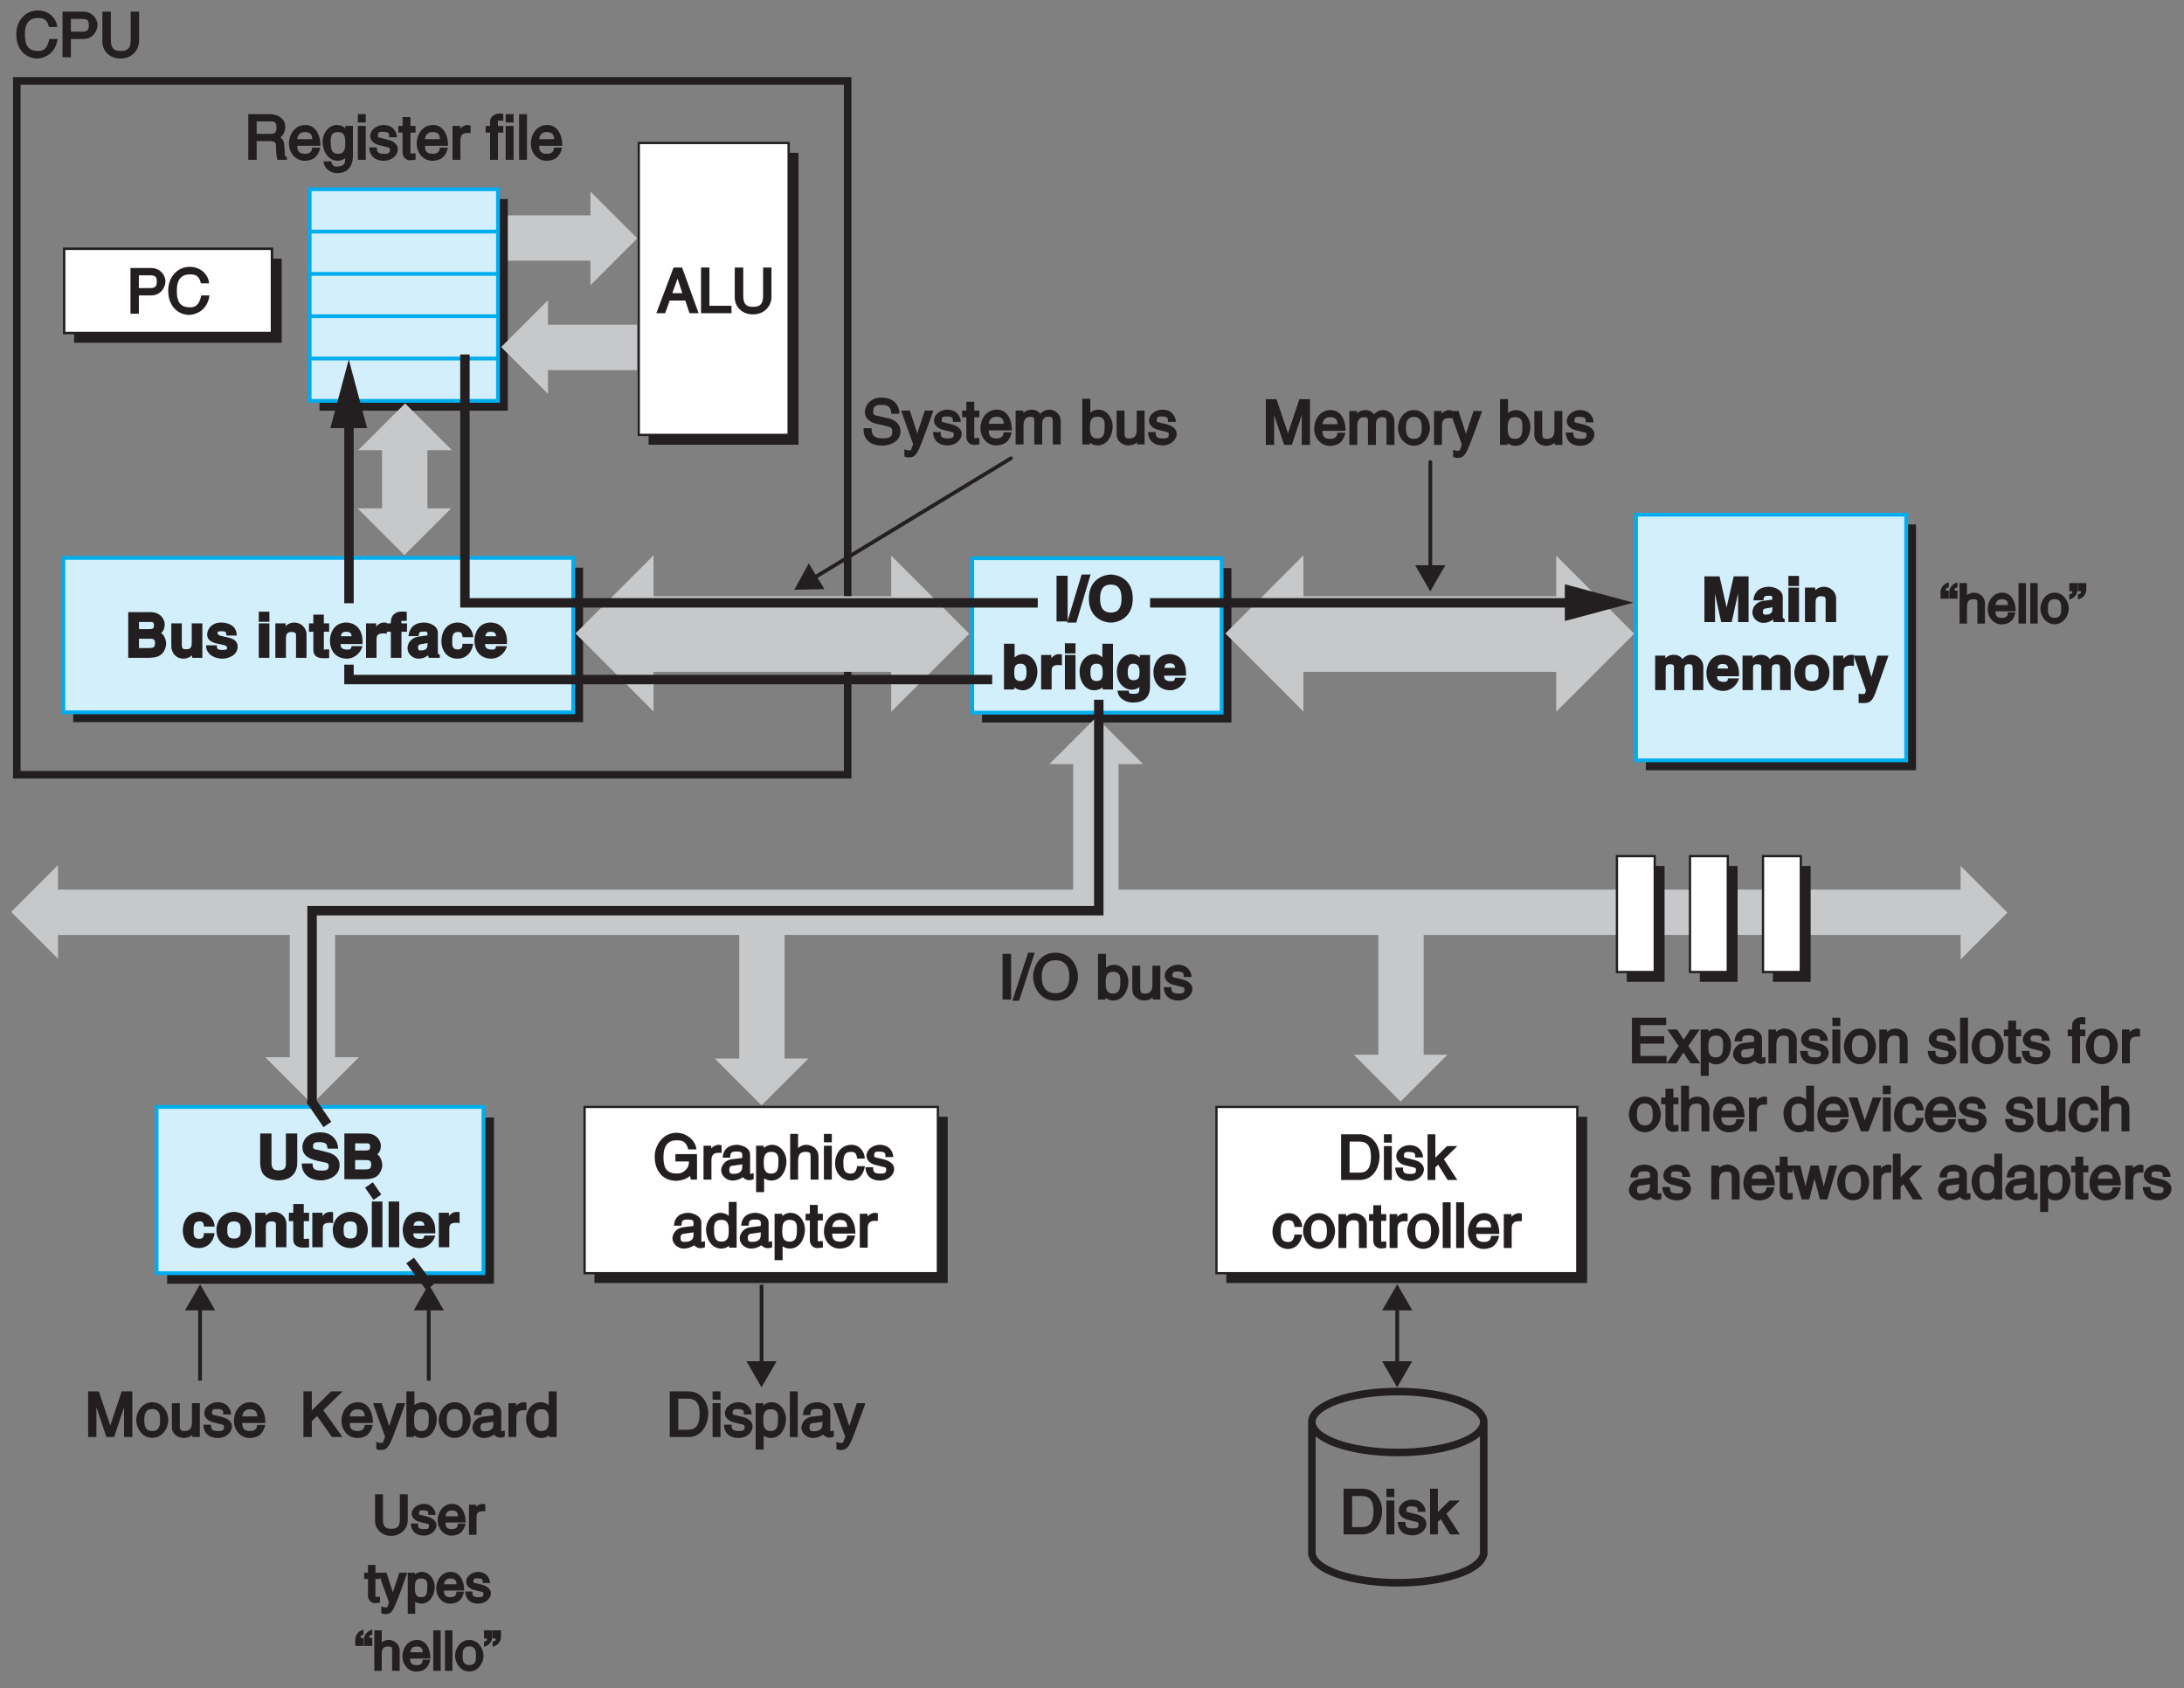 <?xml version="1.0" encoding="UTF-8"?>
<svg xmlns="http://www.w3.org/2000/svg" xmlns:xlink="http://www.w3.org/1999/xlink" width="289.008pt" height="223.354pt" viewBox="0 0 289.008 223.354" version="1.1">
<rect x="0" y="0" width="289.008" height="223.354" fill="#808080" stroke="none"/>
<defs>
<g>
<symbol overflow="visible" id="glyph0-0">
<path style="stroke:none;" d=""/>
</symbol>
<symbol overflow="visible" id="glyph0-1">
<path style="stroke:none;" d="M 5.562 -4.172 C 5.453 -5.125 4.516 -6.203 3.031 -6.203 C 1.359 -6.203 0.172 -4.828 0.172 -3.062 C 0.172 -0.844 1.625 0.156 2.938 0.156 C 3.375 0.156 5.297 -0.094 5.641 -2.422 L 4.547 -2.422 C 4.25 -0.938 3.562 -0.844 3.062 -0.844 C 1.625 -0.844 1.312 -1.734 1.312 -3.078 C 1.312 -4.594 1.984 -5.203 3.031 -5.203 C 3.578 -5.203 4.25 -5.172 4.5 -4.016 L 5.578 -4.016 Z M 5.562 -4.172 "/>
</symbol>
<symbol overflow="visible" id="glyph0-2">
<path style="stroke:none;" d="M 1.469 -5.078 L 3.047 -5.078 C 3.688 -5.078 4 -5 4 -4.266 C 4 -3.5 3.703 -3.391 3.016 -3.391 L 1.625 -3.391 L 1.625 -5.078 Z M 1.469 -2.422 L 3.266 -2.422 C 4.516 -2.422 5.141 -3.484 5.141 -4.281 C 5.141 -5.203 4.344 -6.047 3.266 -6.047 L 0.516 -6.047 L 0.516 0 L 1.625 0 L 1.625 -2.422 Z M 1.469 -2.422 "/>
</symbol>
<symbol overflow="visible" id="glyph0-3">
<path style="stroke:none;" d="M 4.203 -5.891 L 4.203 -2.266 C 4.203 -1.016 3.578 -0.844 2.859 -0.844 C 2.172 -0.844 1.578 -1.031 1.578 -2.281 L 1.578 -6.047 L 0.453 -6.047 L 0.453 -2.062 C 0.453 -0.984 1.297 0.156 2.844 0.156 C 4.422 0.156 5.312 -0.984 5.312 -2.172 L 5.312 -6.047 L 4.203 -6.047 Z M 4.203 -5.891 "/>
</symbol>
<symbol overflow="visible" id="glyph0-4">
<path style="stroke:none;" d="M 1.484 -2.469 L 3.359 -2.469 C 4.281 -2.469 4.203 -2.062 4.203 -1.594 C 4.203 -1.375 4.234 -0.5 4.391 0 L 5.641 0 L 5.641 -0.359 C 5.359 -0.516 5.359 -0.531 5.359 -0.859 L 5.297 -1.891 C 5.266 -2.703 4.781 -2.984 4.781 -2.984 C 4.938 -3.078 5.422 -3.5 5.422 -4.359 C 5.422 -5.562 4.297 -6.047 3.359 -6.047 L 0.531 -6.047 L 0.531 0 L 1.641 0 L 1.641 -2.469 Z M 1.484 -5.078 L 3.422 -5.078 C 3.797 -5.078 4.266 -5.156 4.266 -4.266 C 4.266 -3.422 3.844 -3.438 3.281 -3.438 L 1.641 -3.438 L 1.641 -5.078 Z M 1.484 -5.078 "/>
</symbol>
<symbol overflow="visible" id="glyph0-5">
<path style="stroke:none;" d="M 3.188 -1.484 C 3.172 -1.172 2.953 -0.797 2.281 -0.797 C 1.484 -0.797 1.234 -1.141 1.234 -1.859 L 4.297 -1.859 C 4.297 -3.5 3.531 -4.609 2.328 -4.609 C 0.938 -4.609 0.141 -3.422 0.141 -2.125 C 0.141 -0.922 1.016 0.125 2.188 0.125 C 2.859 0.125 3.25 -0.078 3.453 -0.203 C 3.969 -0.562 4.219 -1.266 4.266 -1.609 L 3.203 -1.609 Z M 1.234 -2.578 C 1.234 -3.219 1.578 -3.672 2.234 -3.672 C 3.094 -3.672 3.188 -3.219 3.219 -2.734 L 1.234 -2.734 Z M 1.234 -2.578 "/>
</symbol>
<symbol overflow="visible" id="glyph0-6">
<path style="stroke:none;" d="M 1.219 -2.25 C 1.219 -2.797 1.109 -3.672 2.188 -3.672 C 3.203 -3.672 3.141 -2.734 3.141 -2.047 C 3.141 -0.938 2.625 -0.797 2.172 -0.797 C 1.406 -0.797 1.219 -1.344 1.219 -2.25 Z M 3.984 -4.484 L 3.156 -4.484 L 3.156 -3.891 L 3.406 -3.891 C 3.266 -4.094 2.828 -4.609 2.062 -4.609 C 0.953 -4.609 0.141 -3.547 0.141 -2.375 C 0.141 -1.375 0.734 0.125 2.156 0.125 C 2.719 0.125 3.203 -0.188 3.438 -0.562 L 3.438 -0.469 L 3.109 -0.469 L 3.109 -0.453 C 3.109 0.047 3.312 0.875 2.094 0.875 C 1.922 0.875 1.453 1.031 1.297 0.203 L 0.25 0.203 C 0.406 1.469 1.547 1.766 2.047 1.766 C 3.984 1.766 4.156 0.109 4.156 -0.5 L 4.156 -4.484 Z M 3.984 -4.484 "/>
</symbol>
<symbol overflow="visible" id="glyph0-7">
<path style="stroke:none;" d="M 1.234 -4.484 L 0.359 -4.484 L 0.359 0 L 1.406 0 L 1.406 -4.484 Z M 1.406 -5.094 L 1.406 -6.047 L 0.359 -6.047 L 0.359 -4.938 L 1.406 -4.938 Z M 1.406 -5.094 "/>
</symbol>
<symbol overflow="visible" id="glyph0-8">
<path style="stroke:none;" d="M 3.75 -3.141 C 3.75 -3.359 3.469 -4.609 1.969 -4.609 C 1.156 -4.609 0.219 -4.047 0.219 -3.125 C 0.219 -2.547 0.781 -2.094 1.359 -1.953 L 2.172 -1.75 C 2.781 -1.594 2.828 -1.641 2.828 -1.297 C 2.828 -0.844 2.547 -0.797 2.047 -0.797 C 1.062 -0.797 1.125 -1.172 1.094 -1.641 L 0.078 -1.641 C 0.109 -0.984 0.406 0.125 2.062 0.125 C 3 0.125 3.875 -0.547 3.875 -1.422 C 3.875 -1.984 3.406 -2.453 2.531 -2.672 L 1.828 -2.844 C 1.281 -2.984 1.234 -2.906 1.234 -3.25 C 1.234 -3.781 1.688 -3.703 1.906 -3.703 C 2.797 -3.703 2.719 -3.406 2.719 -2.984 L 3.75 -2.984 Z M 3.75 -3.141 "/>
</symbol>
<symbol overflow="visible" id="glyph0-9">
<path style="stroke:none;" d="M 2.219 -3.75 L 2.219 -4.484 L 1.547 -4.484 L 1.547 -5.656 L 0.5 -5.656 L 0.5 -4.484 L -0.062 -4.484 L -0.062 -3.594 L 0.5 -3.594 L 0.5 -0.984 C 0.5 -0.484 0.828 0.062 1.531 0.062 C 1.594 0.062 1.797 0.031 2.219 -0.016 L 2.219 -0.859 L 1.812 -0.859 C 1.656 -0.859 1.547 -0.703 1.547 -1.031 L 1.547 -3.594 L 2.219 -3.594 Z M 2.219 -3.75 "/>
</symbol>
<symbol overflow="visible" id="glyph0-10">
<path style="stroke:none;" d="M 1.484 -2.578 C 1.484 -3.188 1.734 -3.547 2.391 -3.547 L 2.828 -3.547 L 2.828 -4.531 C 2.594 -4.594 2.562 -4.609 2.469 -4.609 C 1.938 -4.609 1.453 -4.234 1.203 -3.797 L 1.453 -3.797 L 1.453 -4.484 L 0.438 -4.484 L 0.438 0 L 1.484 0 Z M 1.484 -2.578 "/>
</symbol>
<symbol overflow="visible" id="glyph0-11">
<path style="stroke:none;" d=""/>
</symbol>
<symbol overflow="visible" id="glyph0-12">
<path style="stroke:none;" d="M 2.266 -3.75 L 2.266 -4.484 L 1.562 -4.484 L 1.562 -4.859 C 1.562 -5.188 1.5 -5.188 1.812 -5.188 C 1.891 -5.188 2.016 -5.188 2.266 -5.156 L 2.266 -6.094 C 1.984 -6.125 1.875 -6.125 1.781 -6.125 C 1.094 -6.125 0.516 -5.688 0.516 -5.062 L 0.516 -4.484 L -0.062 -4.484 L -0.062 -3.594 L 0.516 -3.594 L 0.516 0 L 1.562 0 L 1.562 -3.594 L 2.266 -3.594 Z M 2.266 -3.75 "/>
</symbol>
<symbol overflow="visible" id="glyph0-13">
<path style="stroke:none;" d="M 1.234 -6.047 L 0.359 -6.047 L 0.359 0 L 1.406 0 L 1.406 -6.047 Z M 1.234 -6.047 "/>
</symbol>
<symbol overflow="visible" id="glyph0-14">
<path style="stroke:none;" d="M 3.641 -1.828 L 4.25 0 L 5.453 0 L 3.266 -6.047 L 2.141 -6.047 L -0.141 0 L 1.031 0 L 1.625 -1.672 L 3.688 -1.672 Z M 1.922 -2.516 L 2.781 -4.891 L 2.562 -4.891 L 3.297 -2.656 L 1.969 -2.656 Z M 1.922 -2.516 "/>
</symbol>
<symbol overflow="visible" id="glyph0-15">
<path style="stroke:none;" d="M 1.391 -6.047 L 0.438 -6.047 L 0.438 0 L 4.469 0 L 4.469 -0.984 L 1.547 -0.984 L 1.547 -6.047 Z M 1.391 -6.047 "/>
</symbol>
<symbol overflow="visible" id="glyph0-16">
<path style="stroke:none;" d="M 4.969 -4.219 C 4.938 -4.844 4.562 -6.203 2.562 -6.203 C 1.172 -6.203 0.406 -5.172 0.406 -4.266 C 0.406 -3.266 1.438 -2.859 1.812 -2.766 L 2.984 -2.5 C 3.922 -2.266 4.031 -2.234 4.031 -1.625 C 4.031 -0.812 3.266 -0.812 2.703 -0.812 C 1.969 -0.812 1.281 -0.969 1.281 -2.156 L 0.219 -2.156 C 0.219 -1.469 0.359 -0.875 0.844 -0.438 C 1.109 -0.203 1.641 0.156 2.719 0.156 C 3.703 0.156 5.125 -0.375 5.125 -1.734 C 5.125 -2.641 4.406 -3.25 3.656 -3.422 L 2.016 -3.797 C 1.688 -3.875 1.5 -3.891 1.5 -4.375 C 1.5 -5.25 2.156 -5.234 2.641 -5.234 C 3.297 -5.234 3.859 -5.109 3.906 -4.062 L 4.969 -4.062 Z M 4.969 -4.219 "/>
</symbol>
<symbol overflow="visible" id="glyph0-17">
<path style="stroke:none;" d="M 2.016 -1.078 L 2.125 -1.078 L 1.016 -4.484 L -0.141 -4.484 L 1.453 -0.047 C 1.125 0.812 1.266 0.781 0.891 0.781 C 0.703 0.781 0.562 0.734 0.297 0.641 L 0.297 1.594 C 0.578 1.688 0.656 1.719 0.766 1.719 C 1.672 1.719 1.906 1.469 2.578 -0.234 C 3.109 -1.594 3.594 -2.969 4.141 -4.484 L 3 -4.484 L 1.875 -1.078 Z M 2.016 -1.078 "/>
</symbol>
<symbol overflow="visible" id="glyph0-18">
<path style="stroke:none;" d="M 0.516 0 L 1.391 0 L 1.391 -2.438 C 1.391 -3.562 1.922 -3.672 2.328 -3.672 C 2.844 -3.672 2.812 -3.406 2.812 -3.047 L 2.812 0 L 3.859 0 L 3.859 -2.703 C 3.859 -3.266 4.078 -3.672 4.672 -3.672 C 5.266 -3.672 5.266 -3.438 5.266 -2.859 L 5.266 0 L 6.312 0 L 6.312 -3.047 C 6.312 -4.219 5.297 -4.609 4.859 -4.609 C 4.203 -4.609 3.797 -4.266 3.594 -4.047 C 3.578 -4.109 3.219 -4.609 2.469 -4.609 C 1.719 -4.609 1.219 -4.078 1.109 -3.891 L 1.359 -3.891 L 1.359 -4.484 L 0.344 -4.484 L 0.344 0 Z M 0.516 0 "/>
</symbol>
<symbol overflow="visible" id="glyph0-19">
<path style="stroke:none;" d="M 1.297 -0.156 L 1.297 -0.516 L 1.047 -0.516 C 1.156 -0.328 1.578 0.125 2.297 0.125 C 3.719 0.125 4.297 -1.375 4.297 -2.375 C 4.297 -3.547 3.5 -4.609 2.391 -4.609 C 1.906 -4.594 1.359 -4.359 1.094 -3.953 L 1.344 -3.953 L 1.344 -6.047 L 0.281 -6.047 L 0.281 0 L 1.297 0 Z M 3.234 -2.25 C 3.234 -1.344 3.047 -0.797 2.281 -0.797 C 1.828 -0.797 1.297 -0.938 1.297 -2.047 C 1.297 -2.734 1.25 -3.672 2.266 -3.672 C 3.359 -3.672 3.234 -2.797 3.234 -2.25 Z M 3.234 -2.25 "/>
</symbol>
<symbol overflow="visible" id="glyph0-20">
<path style="stroke:none;" d="M 4.078 -0.156 L 4.078 -4.484 L 3.031 -4.484 L 3.031 -2.031 C 3.031 -1.422 2.938 -0.797 2.062 -0.797 C 1.594 -0.797 1.422 -0.875 1.422 -1.562 L 1.422 -4.484 L 0.375 -4.484 L 0.375 -1.328 C 0.375 -0.328 1.281 0.125 1.906 0.125 C 2.578 0.125 3.062 -0.172 3.25 -0.516 L 3.078 -0.703 L 3.078 0 L 4.078 0 Z M 4.078 -0.156 "/>
</symbol>
<symbol overflow="visible" id="glyph0-21">
<path style="stroke:none;" d="M 6.25 -0.156 L 6.25 -6.047 L 4.844 -6.047 L 3.219 -1.188 L 3.453 -1.188 L 1.812 -6.047 L 0.406 -6.047 L 0.406 0 L 1.5 0 L 1.5 -3.547 C 1.5 -3.719 1.484 -4.438 1.484 -4.812 L 1.203 -4.812 L 2.828 0 L 3.844 0 L 5.453 -4.828 L 5.172 -4.828 C 5.172 -4.438 5.156 -3.719 5.156 -3.547 L 5.156 0 L 6.25 0 Z M 6.25 -0.156 "/>
</symbol>
<symbol overflow="visible" id="glyph0-22">
<path style="stroke:none;" d="M 0.109 -2.25 C 0.109 -1.172 0.891 0.109 2.219 0.109 C 3.562 0.109 4.344 -1.172 4.344 -2.25 C 4.344 -3.328 3.562 -4.609 2.219 -4.609 C 0.891 -4.609 0.109 -3.328 0.109 -2.25 Z M 1.172 -2.25 C 1.172 -2.812 1.219 -3.703 2.219 -3.703 C 3.234 -3.703 3.266 -2.812 3.266 -2.25 C 3.266 -1.688 3.234 -0.797 2.219 -0.797 C 1.219 -0.797 1.172 -1.688 1.172 -2.25 Z M 1.172 -2.25 "/>
</symbol>
<symbol overflow="visible" id="glyph0-23">
<path style="stroke:none;" d="M 1.5 -6.047 L 0.547 -6.047 L 0.547 0 L 1.672 0 L 1.672 -6.047 Z M 1.5 -6.047 "/>
</symbol>
<symbol overflow="visible" id="glyph0-24">
<path style="stroke:none;" d="M 2.359 -6.203 L 1.703 -6.203 L -0.375 0.156 L 0.516 0.156 L 2.578 -6.203 Z M 2.359 -6.203 "/>
</symbol>
<symbol overflow="visible" id="glyph0-25">
<path style="stroke:none;" d="M 4.938 -3.031 C 4.938 -1.672 4.359 -0.844 3.109 -0.844 C 1.859 -0.844 1.281 -1.672 1.281 -3.031 C 1.281 -4.375 1.859 -5.203 3.109 -5.203 C 4.359 -5.203 4.938 -4.375 4.938 -3.031 Z M 6.078 -3.031 C 6.078 -4.266 5.25 -6.203 3.109 -6.203 C 0.969 -6.203 0.141 -4.266 0.141 -3.031 C 0.141 -1.781 0.969 0.156 3.109 0.156 C 5.25 0.156 6.078 -1.781 6.078 -3.031 Z M 6.078 -3.031 "/>
</symbol>
<symbol overflow="visible" id="glyph0-26">
<path style="stroke:none;" d="M 4.922 -0.984 L 1.625 -0.984 L 1.625 -2.609 L 4.781 -2.609 L 4.781 -3.594 L 1.625 -3.594 L 1.625 -5.062 L 5.047 -5.062 L 5.047 -6.047 L 0.516 -6.047 L 0.516 0 L 5.094 0 L 5.094 -0.984 Z M 4.922 -0.984 "/>
</symbol>
<symbol overflow="visible" id="glyph0-27">
<path style="stroke:none;" d="M 2.562 -2.188 L 4.156 -4.484 L 2.906 -4.484 L 2.031 -3.156 L 1.156 -4.484 L -0.141 -4.484 L 1.359 -2.297 L -0.219 0 L 1.062 0 L 1.984 -1.438 L 2.922 0 L 4.219 0 L 2.641 -2.297 Z M 2.562 -2.188 "/>
</symbol>
<symbol overflow="visible" id="glyph0-28">
<path style="stroke:none;" d="M 1.297 -2.047 C 1.297 -2.734 1.25 -3.672 2.266 -3.672 C 3.359 -3.672 3.234 -2.797 3.234 -2.25 C 3.234 -1.344 3.047 -0.797 2.281 -0.797 C 1.828 -0.797 1.297 -0.938 1.297 -2.047 Z M 0.469 1.656 L 1.344 1.656 L 1.344 -0.438 L 1.094 -0.438 C 1.234 -0.188 1.734 0.125 2.297 0.125 C 3.719 0.125 4.297 -1.375 4.297 -2.375 C 4.297 -3.547 3.5 -4.609 2.391 -4.609 C 1.625 -4.609 1.188 -4.094 1.047 -3.891 L 1.297 -3.891 L 1.297 -4.484 L 0.281 -4.484 L 0.281 1.656 Z M 0.469 1.656 "/>
</symbol>
<symbol overflow="visible" id="glyph0-29">
<path style="stroke:none;" d="M 1.312 -3.062 C 1.359 -3.391 1.297 -3.719 2.109 -3.719 C 2.766 -3.719 2.906 -3.625 2.906 -3.188 C 2.906 -2.781 2.891 -2.859 2.719 -2.844 L 1.562 -2.703 C 0.391 -2.562 0.109 -1.594 0.109 -1.234 C 0.109 -0.516 0.828 0.125 1.594 0.125 C 2.422 0.125 2.953 -0.297 2.953 -0.312 C 2.953 -0.391 3.234 0.078 3.859 0.078 C 4.016 0.078 4.125 0.031 4.406 -0.047 L 4.406 -0.844 C 4.156 -0.797 4.078 -0.781 4.016 -0.781 C 3.859 -0.781 3.938 -0.703 3.938 -0.875 L 3.938 -3.281 C 3.938 -4.359 2.562 -4.609 2.219 -4.609 C 1.188 -4.609 0.359 -4.078 0.312 -2.906 L 1.281 -2.906 Z M 2.891 -1.594 C 2.891 -1.047 2.438 -0.766 1.781 -0.766 C 1.25 -0.766 1.188 -0.891 1.188 -1.344 C 1.188 -1.875 1.562 -1.828 1.906 -1.875 C 2.781 -1.984 3.078 -2.094 2.891 -1.938 Z M 2.891 -1.594 "/>
</symbol>
<symbol overflow="visible" id="glyph0-30">
<path style="stroke:none;" d="M 4.094 -3 C 4.094 -4.188 3.109 -4.609 2.469 -4.609 C 1.75 -4.609 1.219 -4.078 1.109 -3.891 L 1.359 -3.891 L 1.359 -4.484 L 0.344 -4.484 L 0.344 0 L 1.391 0 L 1.391 -2.438 C 1.391 -3.562 1.922 -3.672 2.328 -3.672 C 3.016 -3.672 3.047 -3.453 3.047 -2.734 L 3.047 0 L 4.094 0 Z M 4.094 -3 "/>
</symbol>
<symbol overflow="visible" id="glyph0-31">
<path style="stroke:none;" d="M 4.094 -3 C 4.094 -4.188 3.109 -4.609 2.469 -4.609 C 1.797 -4.609 1.312 -4.141 1.156 -3.922 L 1.391 -3.922 L 1.391 -6.047 L 0.344 -6.047 L 0.344 0 L 1.391 0 L 1.391 -2.438 C 1.391 -3.484 1.812 -3.672 2.391 -3.672 C 3.062 -3.672 3.047 -3.453 3.047 -2.891 L 3.047 0 L 4.094 0 Z M 4.094 -3 "/>
</symbol>
<symbol overflow="visible" id="glyph0-32">
<path style="stroke:none;" d="M 3.984 -6.047 L 3.109 -6.047 L 3.109 -3.812 L 3.203 -4.125 C 3.219 -4.094 2.781 -4.609 2.031 -4.609 C 0.906 -4.609 0.109 -3.547 0.109 -2.375 C 0.109 -1.375 0.703 0.125 2.125 0.125 C 2.531 0.125 3.125 -0.047 3.406 -0.578 L 3.156 -0.578 L 3.156 0 L 4.156 0 L 4.156 -6.047 Z M 1.172 -2.25 C 1.172 -2.797 1.062 -3.672 2.156 -3.672 C 3.172 -3.672 3.109 -2.734 3.109 -2.047 C 3.109 -0.938 2.578 -0.797 2.141 -0.797 C 1.375 -0.797 1.172 -1.344 1.172 -2.25 Z M 1.172 -2.25 "/>
</symbol>
<symbol overflow="visible" id="glyph0-33">
<path style="stroke:none;" d="M 1.984 -1.078 L 2.094 -1.078 L 1 -4.484 L -0.172 -4.484 L 1.469 0 L 2.453 0 L 4.172 -4.484 L 3.031 -4.484 L 1.844 -1.078 Z M 1.984 -1.078 "/>
</symbol>
<symbol overflow="visible" id="glyph0-34">
<path style="stroke:none;" d="M 3.984 -2.922 C 3.922 -3.656 3.344 -4.609 2.25 -4.609 C 0.859 -4.609 0.062 -3.422 0.062 -2.125 C 0.062 -0.922 0.938 0.125 2.109 0.125 C 3.344 0.125 3.906 -0.969 4 -1.781 L 2.984 -1.781 C 2.844 -1.016 2.609 -0.797 2.141 -0.797 C 1.172 -0.797 1.156 -1.531 1.156 -2.25 C 1.156 -2.984 1.266 -3.672 2.141 -3.672 C 2.734 -3.672 2.875 -3.484 2.984 -2.781 L 4 -2.781 Z M 3.984 -2.922 "/>
</symbol>
<symbol overflow="visible" id="glyph0-35">
<path style="stroke:none;" d="M 2.859 -3.234 L 2.75 -3.234 L 3.594 0 L 4.578 0 L 5.891 -4.484 L 4.828 -4.484 L 3.969 -1.203 L 4.234 -1.203 L 3.422 -4.484 L 2.359 -4.484 L 1.547 -1.203 L 1.812 -1.203 L 1.016 -4.484 L -0.109 -4.484 L 1.188 0 L 2.188 0 L 3 -3.234 Z M 2.859 -3.234 "/>
</symbol>
<symbol overflow="visible" id="glyph0-36">
<path style="stroke:none;" d="M 2.438 -2.656 L 4.297 -4.484 L 2.938 -4.484 L 1.391 -2.953 L 1.391 -6.047 L 0.359 -6.047 L 0.359 0 L 1.391 0 L 1.391 -1.672 L 1.766 -2.016 L 3.016 0 L 4.297 0 L 2.516 -2.75 Z M 2.438 -2.656 "/>
</symbol>
<symbol overflow="visible" id="glyph0-37">
<path style="stroke:none;" d="M 0.641 0 L 2.938 0 C 4.828 0 5.562 -1.812 5.562 -3.109 C 5.562 -4.766 4.469 -6.047 2.969 -6.047 L 0.469 -6.047 L 0.469 0 Z M 1.422 -5.078 L 2.875 -5.078 C 3.922 -5.078 4.422 -4.5 4.422 -3.062 C 4.422 -1.609 3.938 -0.969 2.922 -0.969 L 1.594 -0.969 L 1.594 -5.078 Z M 1.422 -5.078 "/>
</symbol>
<symbol overflow="visible" id="glyph0-38">
<path style="stroke:none;" d="M 3.109 -2.406 L 4.734 -2.406 C 4.734 -1.938 4.641 -1.531 4.141 -1.141 C 3.719 -0.797 3.391 -0.812 3.094 -0.812 C 1.562 -0.812 1.359 -1.859 1.359 -3.031 C 1.359 -4.531 2.031 -5.203 3.062 -5.203 C 3.703 -5.203 4.359 -5.156 4.641 -4 L 5.734 -4 C 5.531 -5.438 4.172 -6.203 3.109 -6.203 C 1.234 -6.203 0.203 -4.469 0.203 -3.078 C 0.203 -2.469 0.281 -1.375 1.156 -0.531 C 1.453 -0.25 2.062 0.156 3.047 0.156 C 3.828 0.156 4.672 -0.234 4.859 -0.5 L 4.984 0 L 5.797 0 L 5.797 -3.375 L 2.938 -3.375 L 2.938 -2.406 Z M 3.109 -2.406 "/>
</symbol>
<symbol overflow="visible" id="glyph0-39">
<path style="stroke:none;" d="M 1.5 -2.062 L 2.25 -2.781 L 4.203 0 L 5.609 0 L 3.062 -3.547 L 5.625 -6.047 L 4.094 -6.047 L 1.25 -3.219 L 1.547 -3.109 L 1.547 -6.047 L 0.438 -6.047 L 0.438 0 L 1.547 0 L 1.547 -2.109 Z M 1.5 -2.062 "/>
</symbol>
<symbol overflow="visible" id="glyph1-0">
<path style="stroke:none;" d=""/>
</symbol>
<symbol overflow="visible" id="glyph1-1">
<path style="stroke:none;" d="M 0.609 0 L 3.047 0 C 4.219 0 4.625 -0.234 4.953 -0.562 C 5.25 -0.859 5.484 -1.406 5.484 -1.859 C 5.484 -2.422 5.172 -3.141 4.812 -3.266 C 4.797 -3.25 5.297 -3.594 5.297 -4.422 C 5.297 -5.016 4.812 -6.047 3.406 -6.047 L 0.469 -6.047 L 0.469 0 Z M 1.766 -2.531 L 3.281 -2.531 C 3.719 -2.531 4.016 -2.484 4.016 -1.984 C 4.016 -1.406 3.812 -1.297 3.234 -1.297 L 1.891 -1.297 L 1.891 -2.531 Z M 1.766 -4.75 L 3.141 -4.75 C 3.688 -4.75 3.875 -4.766 3.875 -4.281 C 3.875 -3.828 3.641 -3.797 3.172 -3.797 L 1.891 -3.797 L 1.891 -4.75 Z M 1.766 -4.75 "/>
</symbol>
<symbol overflow="visible" id="glyph1-2">
<path style="stroke:none;" d="M 4.359 -4.562 L 3.094 -4.562 L 3.094 -1.953 C 3.094 -1.188 2.75 -1.141 2.375 -1.141 C 2.031 -1.141 1.781 -1.109 1.781 -1.766 L 1.781 -4.562 L 0.391 -4.562 L 0.391 -1.609 C 0.391 -0.516 1.141 0.109 1.969 0.109 C 2.562 0.109 3.109 -0.188 3.344 -0.594 L 3.141 -0.594 L 3.141 0 L 4.5 0 L 4.5 -4.562 Z M 4.359 -4.562 "/>
</symbol>
<symbol overflow="visible" id="glyph1-3">
<path style="stroke:none;" d="M 4.156 -3.109 C 4.078 -4.312 2.938 -4.672 2.109 -4.672 C 0.781 -4.672 0.25 -3.719 0.25 -3.094 C 0.25 -1.5 2.891 -2.047 2.891 -1.328 C 2.891 -1.172 2.891 -1.047 2.312 -1.047 C 1.609 -1.047 1.531 -1.156 1.531 -1.656 L 0.094 -1.656 C 0.125 -0.375 1.312 0.109 2.281 0.109 C 2.953 0.109 4.281 -0.266 4.281 -1.5 C 4.281 -3.078 1.625 -2.578 1.625 -3.25 C 1.625 -3.438 1.562 -3.516 2.172 -3.516 C 2.781 -3.516 2.734 -3.391 2.812 -2.953 L 4.172 -2.953 Z M 4.156 -3.109 "/>
</symbol>
<symbol overflow="visible" id="glyph1-4">
<path style="stroke:none;" d=""/>
</symbol>
<symbol overflow="visible" id="glyph1-5">
<path style="stroke:none;" d="M 0.406 -4.406 L 0.406 0 L 1.812 0 L 1.812 -4.562 L 0.406 -4.562 Z M 1.672 -6.109 L 0.406 -6.109 L 0.406 -4.766 L 1.812 -4.766 L 1.812 -6.109 Z M 1.672 -6.109 "/>
</symbol>
<symbol overflow="visible" id="glyph1-6">
<path style="stroke:none;" d="M 4.5 -3.094 C 4.5 -4.031 3.719 -4.672 2.891 -4.672 C 2.078 -4.672 1.656 -4.141 1.531 -3.938 L 1.734 -3.938 L 1.734 -4.562 L 0.375 -4.562 L 0.375 0 L 1.781 0 L 1.781 -2.594 C 1.781 -3.234 2.031 -3.422 2.516 -3.422 C 3.234 -3.422 3.109 -3.047 3.109 -2.734 L 3.109 0 L 4.5 0 Z M 4.5 -3.094 "/>
</symbol>
<symbol overflow="visible" id="glyph1-7">
<path style="stroke:none;" d="M 1.781 -5.719 L 0.516 -5.719 L 0.516 -4.562 L -0.062 -4.562 L -0.062 -3.453 L 0.516 -3.453 L 0.516 -1.031 C 0.516 -0.469 0.828 0.047 1.797 0.047 L 1.938 0.047 C 2.125 0.047 2.297 0.047 2.609 0.031 L 2.609 -1.125 C 2.391 -1.109 2.312 -1.109 2.234 -1.109 C 1.781 -1.109 1.906 -1.047 1.906 -1.297 L 1.906 -3.453 L 2.609 -3.453 L 2.609 -4.562 L 1.906 -4.562 L 1.906 -5.719 Z M 1.781 -5.719 "/>
</symbol>
<symbol overflow="visible" id="glyph1-8">
<path style="stroke:none;" d="M 2.875 -1.391 C 2.797 -1.078 2.609 -1.094 2.297 -1.094 C 1.406 -1.094 1.469 -1.656 1.453 -1.828 L 4.359 -1.828 L 4.359 -2.172 C 4.359 -4.125 3.062 -4.672 2.219 -4.672 C 0.359 -4.672 0.047 -2.875 0.047 -2.375 C 0.047 -0.609 1.109 0.109 2.297 0.109 C 3.031 0.109 4.016 -0.375 4.359 -1.547 L 2.922 -1.547 Z M 1.469 -2.703 C 1.531 -3.266 1.688 -3.453 2.203 -3.453 C 2.562 -3.453 2.859 -3.391 2.922 -2.859 L 1.484 -2.859 Z M 1.469 -2.703 "/>
</symbol>
<symbol overflow="visible" id="glyph1-9">
<path style="stroke:none;" d="M 0.516 0 L 1.766 0 L 1.766 -2.375 C 1.766 -2.844 1.797 -3.234 2.656 -3.234 C 2.766 -3.234 2.891 -3.234 3.125 -3.188 L 3.125 -4.641 C 2.906 -4.656 2.844 -4.672 2.766 -4.672 C 2.094 -4.672 1.734 -4.203 1.531 -3.828 L 1.719 -3.828 L 1.719 -4.562 L 0.375 -4.562 L 0.375 0 Z M 0.516 0 "/>
</symbol>
<symbol overflow="visible" id="glyph1-10">
<path style="stroke:none;" d="M 1.812 -3.453 L 2.688 -3.453 L 2.688 -4.562 L 1.953 -4.562 L 1.953 -4.578 C 1.953 -4.922 1.828 -4.891 2.203 -4.891 L 2.656 -4.891 L 2.656 -6.094 C 2.422 -6.109 2.266 -6.125 1.938 -6.125 C 1.172 -6.125 0.547 -5.625 0.547 -4.75 L 0.547 -4.562 L -0.062 -4.562 L -0.062 -3.453 L 0.547 -3.453 L 0.547 0 L 1.953 0 L 1.953 -3.453 Z M 1.812 -3.453 "/>
</symbol>
<symbol overflow="visible" id="glyph1-11">
<path style="stroke:none;" d="M 4.109 -3.281 C 4.109 -4.344 2.875 -4.672 2.266 -4.672 C 1.406 -4.672 0.359 -4.312 0.219 -2.875 L 1.562 -2.875 C 1.609 -3.281 1.578 -3.469 2.141 -3.469 C 2.422 -3.469 2.734 -3.594 2.734 -3.125 C 2.734 -2.891 2.656 -2.969 2.484 -2.938 L 1.469 -2.797 C 0.766 -2.688 0.094 -2.109 0.094 -1.281 C 0.094 -0.406 0.891 0.109 1.531 0.109 C 2.281 0.109 2.75 -0.281 2.797 -0.344 C 2.781 -0.422 2.797 -0.359 2.906 0 L 4.359 0 L 4.359 -0.422 C 4.078 -0.516 4.109 -0.484 4.109 -0.984 Z M 2.734 -1.688 C 2.734 -1.156 2.375 -0.984 1.875 -0.984 C 1.656 -0.984 1.484 -0.953 1.484 -1.359 C 1.484 -1.812 1.703 -1.766 2.109 -1.844 C 2.578 -1.906 2.859 -2.031 2.734 -1.922 Z M 2.734 -1.688 "/>
</symbol>
<symbol overflow="visible" id="glyph1-12">
<path style="stroke:none;" d="M 2.906 -1.703 C 2.906 -1.5 2.859 -1.109 2.281 -1.109 C 1.438 -1.109 1.562 -1.875 1.562 -2.344 C 1.562 -2.875 1.609 -3.422 2.312 -3.422 C 2.828 -3.453 2.859 -3.172 2.938 -2.734 L 4.344 -2.734 C 4.219 -4.219 2.984 -4.672 2.312 -4.672 C 0.875 -4.672 0.125 -3.531 0.125 -2.156 C 0.125 -1.266 0.641 0.109 2.234 0.109 C 3.797 0.109 4.281 -1.266 4.328 -1.859 L 2.906 -1.859 Z M 2.906 -1.703 "/>
</symbol>
<symbol overflow="visible" id="glyph1-13">
<path style="stroke:none;" d="M 1.719 -6.047 L 0.375 -6.047 L 0.375 0 L 1.844 0 L 1.844 -6.047 Z M 1.719 -6.047 "/>
</symbol>
<symbol overflow="visible" id="glyph1-14">
<path style="stroke:none;" d="M 2.484 -6.203 L 1.469 -6.203 L -0.453 0.156 L 0.766 0.156 L 2.656 -6.203 Z M 2.484 -6.203 "/>
</symbol>
<symbol overflow="visible" id="glyph1-15">
<path style="stroke:none;" d="M 0.203 -3.031 C 0.203 -0.328 2.359 0.156 3.109 0.156 C 3.875 0.156 6.016 -0.328 6.016 -3.031 C 6.016 -5.719 3.875 -6.203 3.109 -6.203 C 2.359 -6.203 0.203 -5.719 0.203 -3.031 Z M 1.688 -3.031 C 1.688 -4.625 2.469 -4.875 3.109 -4.875 C 3.766 -4.875 4.531 -4.625 4.531 -3.031 C 4.531 -1.422 3.766 -1.172 3.109 -1.172 C 2.469 -1.172 1.688 -1.422 1.688 -3.031 Z M 1.688 -3.031 "/>
</symbol>
<symbol overflow="visible" id="glyph1-16">
<path style="stroke:none;" d="M 3.328 -2.25 C 3.328 -1.75 3.266 -1.109 2.547 -1.109 C 1.844 -1.109 1.703 -1.547 1.703 -2.188 C 1.703 -2.859 1.75 -3.406 2.516 -3.406 C 3.234 -3.406 3.328 -2.922 3.328 -2.25 Z M 1.609 -6.047 L 0.344 -6.047 L 0.344 0 L 1.719 0 L 1.719 -0.531 L 1.531 -0.531 C 1.766 -0.094 2.375 0.109 2.828 0.109 C 4.094 0.109 4.766 -1.156 4.766 -2.328 C 4.766 -3.797 3.797 -4.672 2.859 -4.672 C 2.141 -4.672 1.703 -4.234 1.547 -4.016 L 1.75 -4.016 L 1.75 -6.047 Z M 1.609 -6.047 "/>
</symbol>
<symbol overflow="visible" id="glyph1-17">
<path style="stroke:none;" d="M 4.406 -6.047 L 3.141 -6.047 L 3.141 -4.016 L 3.344 -4.016 C 3.188 -4.234 2.766 -4.672 2.047 -4.672 C 1.109 -4.672 0.125 -3.797 0.125 -2.328 C 0.125 -1.156 0.797 0.109 2.062 0.109 C 2.531 0.109 3.125 -0.094 3.359 -0.531 L 3.172 -0.531 L 3.172 0 L 4.547 0 L 4.547 -6.047 Z M 1.562 -2.25 C 1.562 -2.922 1.656 -3.406 2.375 -3.406 C 3.141 -3.406 3.188 -2.859 3.188 -2.188 C 3.188 -1.547 3.062 -1.109 2.344 -1.109 C 1.625 -1.109 1.562 -1.75 1.562 -2.25 Z M 1.562 -2.25 "/>
</symbol>
<symbol overflow="visible" id="glyph1-18">
<path style="stroke:none;" d="M 3.203 -4.406 L 3.203 -3.922 L 3.391 -3.922 C 3.344 -4.062 2.875 -4.672 2.094 -4.672 C 1.156 -4.672 0.172 -3.797 0.172 -2.328 C 0.172 -0.844 1.125 0.031 2.156 0.031 C 2.828 0.031 3.203 -0.328 3.312 -0.531 L 3.156 -0.688 L 3.156 -0.234 C 3.156 0.453 3.016 0.578 2.422 0.578 C 1.766 0.578 1.812 0.516 1.734 0.156 L 0.266 0.156 C 0.312 1.203 1.391 1.734 2.266 1.734 C 4.375 1.734 4.562 0.359 4.562 -0.375 L 4.562 -4.562 L 3.203 -4.562 Z M 1.609 -2.25 C 1.609 -3.25 1.938 -3.406 2.359 -3.406 C 2.969 -3.406 3.172 -2.984 3.172 -2.297 C 3.172 -1.719 3.125 -1.219 2.359 -1.219 C 1.703 -1.219 1.609 -1.719 1.609 -2.25 Z M 1.609 -2.25 "/>
</symbol>
<symbol overflow="visible" id="glyph1-19">
<path style="stroke:none;" d="M 6.125 -6.047 L 4.281 -6.047 L 3.25 -1.516 L 3.438 -1.516 L 2.406 -6.047 L 0.406 -6.047 L 0.406 0 L 1.812 0 L 1.812 -4.797 L 1.578 -4.797 L 2.625 0 L 4.016 0 L 5.078 -4.797 L 4.859 -4.797 L 4.859 0 L 6.25 0 L 6.25 -6.047 Z M 6.125 -6.047 "/>
</symbol>
<symbol overflow="visible" id="glyph1-20">
<path style="stroke:none;" d="M 6.75 -3.094 C 6.75 -4.031 5.953 -4.672 5.125 -4.672 C 4.453 -4.672 4.031 -4.156 3.984 -4.094 C 3.797 -4.406 3.422 -4.672 2.812 -4.672 C 2.062 -4.672 1.641 -4.172 1.516 -3.938 L 1.719 -3.938 L 1.719 -4.562 L 0.375 -4.562 L 0.375 0 L 1.766 0 L 1.766 -2.75 C 1.766 -3.203 1.797 -3.422 2.328 -3.422 C 3 -3.422 2.859 -3.078 2.859 -2.719 L 2.859 0 L 4.25 0 L 4.25 -2.703 C 4.25 -3.203 4.312 -3.422 4.875 -3.422 C 5.203 -3.422 5.344 -3.375 5.344 -2.734 L 5.344 0 L 6.75 0 Z M 6.75 -3.094 "/>
</symbol>
<symbol overflow="visible" id="glyph1-21">
<path style="stroke:none;" d="M 4.766 -2.281 C 4.766 -3.812 3.594 -4.672 2.453 -4.672 C 1.297 -4.672 0.125 -3.812 0.125 -2.281 C 0.125 -0.75 1.297 0.109 2.453 0.109 C 3.594 0.109 4.766 -0.75 4.766 -2.281 Z M 3.328 -2.281 C 3.328 -1.734 3.312 -1.141 2.453 -1.141 C 1.578 -1.141 1.562 -1.734 1.562 -2.281 C 1.562 -2.828 1.578 -3.422 2.453 -3.422 C 3.312 -3.422 3.328 -2.828 3.328 -2.281 Z M 3.328 -2.281 "/>
</symbol>
<symbol overflow="visible" id="glyph1-22">
<path style="stroke:none;" d="M 4.312 -4.562 L 3.031 -4.562 L 2.156 -1.422 L 2.328 -1.422 L 1.422 -4.562 L -0.109 -4.562 L 1.516 0.031 C 1.406 0.625 1.312 0.516 0.906 0.516 C 0.812 0.516 0.75 0.5 0.547 0.484 L 0.547 1.703 C 0.859 1.703 1.047 1.719 1.203 1.719 C 2.172 1.719 2.453 1.359 2.984 -0.219 L 4.5 -4.562 Z M 4.312 -4.562 "/>
</symbol>
<symbol overflow="visible" id="glyph1-23">
<path style="stroke:none;" d="M 5.203 -6.047 L 3.844 -6.047 L 3.844 -2.109 C 3.844 -1.422 3.641 -1.172 2.828 -1.172 C 2.266 -1.172 1.938 -1.375 1.938 -2.172 L 1.938 -6.047 L 0.438 -6.047 L 0.438 -2.094 C 0.453 -1.516 0.609 -0.938 0.922 -0.578 C 1.438 -0.016 2.312 0.156 2.844 0.156 C 4.297 0.156 5.344 -0.641 5.344 -2.156 L 5.344 -6.047 Z M 5.203 -6.047 "/>
</symbol>
<symbol overflow="visible" id="glyph1-24">
<path style="stroke:none;" d="M 0.172 -1.922 C 0.172 -1.203 0.672 0.156 2.766 0.156 C 3.266 0.156 5.172 -0.156 5.172 -1.875 C 5.172 -2.906 4.312 -3.391 3.531 -3.578 L 2.125 -3.922 C 1.891 -3.969 1.656 -3.922 1.656 -4.375 C 1.656 -4.891 2.062 -4.906 2.516 -4.906 C 3.562 -4.906 3.516 -4.453 3.578 -4.047 L 4.984 -4.047 C 4.969 -4.891 4.375 -6.203 2.609 -6.203 C 0.75 -6.203 0.25 -4.922 0.25 -4.281 C 0.25 -3.016 1.297 -2.656 2.219 -2.438 L 2.844 -2.297 C 3.453 -2.156 3.734 -2.188 3.734 -1.734 C 3.734 -1.125 3.25 -1.141 2.688 -1.141 C 1.625 -1.141 1.609 -1.594 1.594 -2.078 L 0.172 -2.078 Z M 0.172 -1.922 "/>
</symbol>
<symbol overflow="visible" id="glyph1-25">
<path style="stroke:none;" d="M 1.672 -6.047 L 0.406 -6.047 L 0.406 0 L 1.812 0 L 1.812 -6.047 Z M 1.672 -6.047 "/>
</symbol>
<symbol overflow="visible" id="glyph2-0">
<path style="stroke:none;" d=""/>
</symbol>
<symbol overflow="visible" id="glyph2-1">
<path style="stroke:none;" d="M 2.156 -4.359 L 1.953 -4.359 C 1.953 -4.438 1.781 -4.688 2.328 -4.781 L 2.328 -5.453 C 1.578 -5.266 1.234 -4.672 1.234 -4.141 L 1.234 -3.297 L 2.328 -3.297 L 2.328 -4.359 Z M 1 -4.359 L 0.812 -4.359 C 0.812 -4.438 0.625 -4.688 1.172 -4.781 L 1.172 -5.453 C 0.422 -5.266 0.078 -4.672 0.078 -4.141 L 0.078 -3.297 L 1.172 -3.297 L 1.172 -4.359 Z M 1 -4.359 "/>
</symbol>
<symbol overflow="visible" id="glyph2-2">
<path style="stroke:none;" d="M 3.625 -2.656 C 3.625 -3.703 2.719 -4.094 2.156 -4.094 C 1.562 -4.094 1.125 -3.688 0.984 -3.5 L 1.25 -3.5 L 1.25 -5.359 L 0.266 -5.359 L 0.266 0 L 1.25 0 L 1.25 -2.156 C 1.25 -3.078 1.594 -3.219 2.094 -3.219 C 2.688 -3.219 2.625 -3.047 2.625 -2.562 L 2.625 0 L 3.625 0 Z M 3.625 -2.656 "/>
</symbol>
<symbol overflow="visible" id="glyph2-3">
<path style="stroke:none;" d="M 2.766 -1.328 C 2.734 -1.062 2.578 -0.75 2 -0.75 C 1.297 -0.75 1.125 -1.031 1.125 -1.625 L 3.797 -1.625 C 3.797 -3.094 3.094 -4.094 2.031 -4.094 C 0.828 -4.094 0.094 -3.031 0.094 -1.891 C 0.094 -0.828 0.891 0.109 1.922 0.109 C 2.5 0.109 2.875 -0.078 3.031 -0.203 C 3.5 -0.5 3.719 -1.141 3.766 -1.484 L 2.766 -1.484 Z M 1.125 -2.281 C 1.125 -2.844 1.391 -3.219 1.953 -3.219 C 2.703 -3.219 2.75 -2.844 2.781 -2.453 L 1.125 -2.453 Z M 1.125 -2.281 "/>
</symbol>
<symbol overflow="visible" id="glyph2-4">
<path style="stroke:none;" d="M 1.078 -5.359 L 0.281 -5.359 L 0.281 0 L 1.266 0 L 1.266 -5.359 Z M 1.078 -5.359 "/>
</symbol>
<symbol overflow="visible" id="glyph2-5">
<path style="stroke:none;" d="M 0.062 -2 C 0.062 -1.047 0.781 0.094 1.953 0.094 C 3.109 0.094 3.828 -1.047 3.828 -2 C 3.828 -2.938 3.109 -4.094 1.953 -4.094 C 0.781 -4.094 0.062 -2.938 0.062 -2 Z M 1.062 -2 C 1.062 -2.484 1.062 -3.234 1.953 -3.234 C 2.828 -3.234 2.828 -2.484 2.828 -2 C 2.828 -1.5 2.828 -0.766 1.953 -0.766 C 1.062 -0.766 1.062 -1.5 1.062 -2 Z M 1.062 -2 "/>
</symbol>
<symbol overflow="visible" id="glyph2-6">
<path style="stroke:none;" d="M 0.188 -4.281 L 0.359 -4.281 C 0.359 -4.203 0.547 -3.953 0 -3.875 L 0 -3.188 C 0.75 -3.375 1.094 -3.969 1.094 -4.5 L 1.094 -5.359 L 0 -5.359 L 0 -4.281 Z M 1.344 -4.281 L 1.516 -4.281 C 1.516 -4.203 1.703 -3.953 1.141 -3.875 L 1.141 -3.188 C 1.906 -3.375 2.25 -3.969 2.25 -4.5 L 2.25 -5.359 L 1.141 -5.359 L 1.141 -4.281 Z M 1.344 -4.281 "/>
</symbol>
<symbol overflow="visible" id="glyph2-7">
<path style="stroke:none;" d="M 3.641 -5.188 L 3.641 -2.016 C 3.641 -0.922 3.125 -0.797 2.5 -0.797 C 1.891 -0.797 1.406 -0.938 1.406 -2.016 L 1.406 -5.359 L 0.359 -5.359 L 0.359 -1.828 C 0.359 -0.891 1.141 0.141 2.484 0.141 C 3.859 0.141 4.688 -0.891 4.688 -1.922 L 4.688 -5.359 L 3.641 -5.359 Z M 3.641 -5.188 "/>
</symbol>
<symbol overflow="visible" id="glyph2-8">
<path style="stroke:none;" d="M 3.312 -2.781 C 3.312 -2.969 3.031 -4.094 1.734 -4.094 C 1.016 -4.094 0.156 -3.562 0.156 -2.766 C 0.156 -2.25 0.672 -1.828 1.188 -1.703 L 1.906 -1.531 C 2.422 -1.406 2.438 -1.469 2.438 -1.172 C 2.438 -0.766 2.234 -0.75 1.797 -0.75 C 0.922 -0.75 1.016 -1.047 0.984 -1.5 L 0.031 -1.5 C 0.062 -0.891 0.344 0.109 1.797 0.109 C 2.625 0.109 3.438 -0.516 3.438 -1.266 C 3.438 -1.766 2.984 -2.219 2.219 -2.406 L 1.609 -2.562 C 1.125 -2.672 1.125 -2.578 1.125 -2.875 C 1.125 -3.328 1.484 -3.234 1.672 -3.234 C 2.438 -3.234 2.344 -3.016 2.359 -2.625 L 3.312 -2.625 Z M 3.312 -2.781 "/>
</symbol>
<symbol overflow="visible" id="glyph2-9">
<path style="stroke:none;" d="M 1.344 -2.281 C 1.344 -2.828 1.516 -3.109 2.094 -3.109 L 2.5 -3.109 L 2.5 -4.016 C 2.281 -4.094 2.234 -4.094 2.156 -4.094 C 1.703 -4.094 1.25 -3.766 1.031 -3.375 L 1.297 -3.375 L 1.297 -3.984 L 0.344 -3.984 L 0.344 0 L 1.344 0 Z M 1.344 -2.281 "/>
</symbol>
<symbol overflow="visible" id="glyph2-10">
<path style="stroke:none;" d="M 1.984 -3.312 L 1.984 -3.984 L 1.391 -3.984 L 1.391 -5.016 L 0.406 -5.016 L 0.406 -3.984 L -0.094 -3.984 L -0.094 -3.156 L 0.406 -3.156 L 0.406 -0.891 C 0.406 -0.453 0.734 0.047 1.344 0.047 C 1.406 0.047 1.578 0.016 1.984 -0.016 L 1.984 -0.812 L 1.578 -0.812 C 1.453 -0.812 1.391 -0.641 1.391 -0.938 L 1.391 -3.156 L 1.984 -3.156 Z M 1.984 -3.312 "/>
</symbol>
<symbol overflow="visible" id="glyph2-11">
<path style="stroke:none;" d="M 1.766 -1.016 L 1.875 -1.016 L 0.906 -3.984 L -0.172 -3.984 L 1.234 -0.078 C 0.953 0.672 1.109 0.609 0.781 0.609 C 0.609 0.609 0.484 0.578 0.219 0.484 L 0.219 1.391 C 0.516 1.469 0.578 1.5 0.672 1.5 C 1.469 1.5 1.703 1.25 2.281 -0.234 C 2.766 -1.422 3.172 -2.625 3.656 -3.984 L 2.609 -3.984 L 1.625 -1.016 Z M 1.766 -1.016 "/>
</symbol>
<symbol overflow="visible" id="glyph2-12">
<path style="stroke:none;" d="M 1.172 -1.812 C 1.172 -2.422 1.094 -3.219 1.984 -3.219 C 2.938 -3.219 2.797 -2.469 2.797 -2 C 2.797 -1.203 2.672 -0.75 2 -0.75 C 1.609 -0.75 1.172 -0.844 1.172 -1.812 Z M 0.406 1.453 L 1.203 1.453 L 1.203 -0.391 L 0.938 -0.391 C 1.062 -0.172 1.516 0.109 2.016 0.109 C 3.25 0.109 3.797 -1.219 3.797 -2.094 C 3.797 -3.125 3.062 -4.094 2.094 -4.094 C 1.422 -4.094 1.016 -3.641 0.906 -3.469 L 1.172 -3.469 L 1.172 -3.984 L 0.219 -3.984 L 0.219 1.453 Z M 0.406 1.453 "/>
</symbol>
</g>
</defs>
<g id="surface1">
<path style="fill:none;stroke-width:1;stroke-linecap:butt;stroke-linejoin:miter;stroke:rgb(13.725%,12.157%,12.549%);stroke-opacity:1;stroke-miterlimit:4;" d="M 336.706 562.915 L 226.757 562.915 L 226.757 654.72 L 336.706 654.72 Z M 336.706 562.915 " transform="matrix(1,0,0,-1,-224.534,665.423)"/>
<path style=" stroke:none;fill-rule:nonzero;fill:rgb(13.725%,12.157%,12.549%);fill-opacity:1;" d="M 37.277 45.352 L 9.805 45.352 L 9.805 34.227 L 37.277 34.227 Z M 37.277 45.352 "/>
<path style="fill:none;stroke-width:0.3;stroke-linecap:butt;stroke-linejoin:miter;stroke:rgb(13.725%,12.157%,12.549%);stroke-opacity:1;stroke-miterlimit:4;" d="M 260.511 621.372 L 233.038 621.372 L 233.038 632.497 L 260.511 632.497 Z M 260.511 621.372 " transform="matrix(1,0,0,-1,-224.534,665.423)"/>
<path style="fill-rule:nonzero;fill:rgb(100%,100%,100%);fill-opacity:1;stroke-width:0.3;stroke-linecap:butt;stroke-linejoin:miter;stroke:rgb(13.725%,12.157%,12.549%);stroke-opacity:1;stroke-miterlimit:4;" d="M 260.511 621.372 L 233.038 621.372 L 233.038 632.497 L 260.511 632.497 Z M 260.511 621.372 " transform="matrix(1,0,0,-1,-224.534,665.423)"/>
<path style=" stroke:none;fill-rule:nonzero;fill:rgb(13.725%,12.157%,12.549%);fill-opacity:1;" d="M 105.66 58.844 L 85.828 58.844 L 85.828 20.219 L 105.66 20.219 Z M 105.66 58.844 "/>
<path style=" stroke:none;fill-rule:nonzero;fill:rgb(13.725%,12.157%,12.549%);fill-opacity:1;" d="M 210.023 169.762 L 162.273 169.762 L 162.273 147.762 L 210.023 147.762 Z M 210.023 169.762 "/>
<path style="fill-rule:nonzero;fill:rgb(100%,100%,100%);fill-opacity:1;stroke-width:0.3;stroke-linecap:butt;stroke-linejoin:miter;stroke:rgb(13.725%,12.157%,12.549%);stroke-opacity:1;stroke-miterlimit:4;" d="M 433.257 496.962 L 385.507 496.962 L 385.507 518.962 L 433.257 518.962 Z M 433.257 496.962 " transform="matrix(1,0,0,-1,-224.534,665.423)"/>
<path style=" stroke:none;fill-rule:nonzero;fill:rgb(13.725%,12.157%,12.549%);fill-opacity:1;" d="M 125.41 169.762 L 78.66 169.762 L 78.66 147.762 L 125.41 147.762 Z M 125.41 169.762 "/>
<path style="fill-rule:nonzero;fill:rgb(100%,100%,100%);fill-opacity:1;stroke-width:0.3;stroke-linecap:butt;stroke-linejoin:miter;stroke:rgb(13.725%,12.157%,12.549%);stroke-opacity:1;stroke-miterlimit:4;" d="M 348.644 496.962 L 301.894 496.962 L 301.894 518.962 L 348.644 518.962 Z M 348.644 496.962 " transform="matrix(1,0,0,-1,-224.534,665.423)"/>
<path style=" stroke:none;fill-rule:nonzero;fill:rgb(13.725%,12.157%,12.549%);fill-opacity:1;" d="M 65.371 169.859 L 22.121 169.859 L 22.121 147.859 L 65.371 147.859 Z M 65.371 169.859 "/>
<path style="fill-rule:nonzero;fill:rgb(83.138%,93.726%,98.824%);fill-opacity:1;stroke-width:0.5;stroke-linecap:butt;stroke-linejoin:miter;stroke:rgb(0%,67.844%,93.726%);stroke-opacity:1;stroke-miterlimit:4;" d="M 288.507 496.962 L 245.257 496.962 L 245.257 518.962 L 288.507 518.962 Z M 288.507 496.962 " transform="matrix(1,0,0,-1,-224.534,665.423)"/>
<path style="fill:none;stroke-width:1;stroke-linecap:butt;stroke-linejoin:miter;stroke:rgb(13.725%,12.157%,12.549%);stroke-opacity:1;stroke-miterlimit:4;" d="M 420.878 477.271 C 420.878 475.044 415.784 473.239 409.507 473.239 C 403.226 473.239 398.132 475.044 398.132 477.271 C 398.132 479.497 403.226 481.302 409.507 481.302 C 415.784 481.302 420.878 479.497 420.878 477.271 Z M 420.843 459.708 C 420.378 457.634 415.48 456.001 409.507 456.001 C 403.546 456.001 398.655 457.626 398.171 459.692 M 398.132 459.603 L 398.132 477.271 M 420.878 459.603 L 420.878 477.271 " transform="matrix(1,0,0,-1,-224.534,665.423)"/>
<path style=" stroke:none;fill-rule:nonzero;fill:rgb(13.725%,12.157%,12.549%);fill-opacity:1;" d="M 253.547 101.91 L 217.797 101.91 L 217.797 69.398 L 253.547 69.398 Z M 253.547 101.91 "/>
<path style="fill-rule:nonzero;fill:rgb(83.138%,93.726%,98.824%);fill-opacity:1;stroke-width:0.5;stroke-linecap:butt;stroke-linejoin:miter;stroke:rgb(0%,67.844%,93.726%);stroke-opacity:1;stroke-miterlimit:4;" d="M 476.78 564.814 L 441.03 564.814 L 441.03 597.325 L 476.78 597.325 Z M 476.78 564.814 " transform="matrix(1,0,0,-1,-224.534,665.423)"/>
<path style=" stroke:none;fill-rule:nonzero;fill:rgb(13.725%,12.157%,12.549%);fill-opacity:1;" d="M 162.953 95.598 L 129.953 95.598 L 129.953 75.164 L 162.953 75.164 Z M 162.953 95.598 "/>
<path style="fill:none;stroke-width:6;stroke-linecap:butt;stroke-linejoin:miter;stroke:rgb(77.647%,78.432%,79.216%);stroke-opacity:1;stroke-miterlimit:4;" d="M 231.37 544.716 L 484.808 544.716 " transform="matrix(1,0,0,-1,-224.534,665.423)"/>
<path style=" stroke:none;fill-rule:nonzero;fill:rgb(77.647%,78.432%,79.216%);fill-opacity:1;" d="M 259.445 114.562 L 259.445 126.953 L 265.641 120.758 L 259.445 114.562 "/>
<path style="fill:none;stroke-width:6;stroke-linecap:butt;stroke-linejoin:miter;stroke:rgb(77.647%,78.432%,79.216%);stroke-opacity:1;stroke-miterlimit:4;" d="M 265.878 544.478 L 265.878 524.7 " transform="matrix(1,0,0,-1,-224.534,665.423)"/>
<path style=" stroke:none;fill-rule:nonzero;fill:rgb(77.647%,78.432%,79.216%);fill-opacity:1;" d="M 47.492 139.891 L 35.102 139.891 L 41.297 146.086 L 47.492 139.891 "/>
<path style="fill:none;stroke-width:6;stroke-linecap:butt;stroke-linejoin:miter;stroke:rgb(77.647%,78.432%,79.216%);stroke-opacity:1;stroke-miterlimit:4;" d="M 325.358 544.314 L 325.358 524.536 " transform="matrix(1,0,0,-1,-224.534,665.423)"/>
<path style=" stroke:none;fill-rule:nonzero;fill:rgb(77.647%,78.432%,79.216%);fill-opacity:1;" d="M 106.973 140.059 L 94.578 140.059 L 100.773 146.254 L 106.973 140.059 "/>
<path style="fill:none;stroke-width:6;stroke-linecap:butt;stroke-linejoin:miter;stroke:rgb(77.647%,78.432%,79.216%);stroke-opacity:1;stroke-miterlimit:4;" d="M 409.925 544.814 L 409.925 525.036 " transform="matrix(1,0,0,-1,-224.534,665.423)"/>
<path style=" stroke:none;fill-rule:nonzero;fill:rgb(77.647%,78.432%,79.216%);fill-opacity:1;" d="M 191.535 139.559 L 179.145 139.559 L 185.336 145.754 L 191.535 139.559 "/>
<path style="fill:none;stroke-width:6;stroke-linecap:butt;stroke-linejoin:miter;stroke:rgb(77.647%,78.432%,79.216%);stroke-opacity:1;stroke-miterlimit:4;" d="M 369.546 547.235 L 369.546 565.153 " transform="matrix(1,0,0,-1,-224.534,665.423)"/>
<path style=" stroke:none;fill-rule:nonzero;fill:rgb(77.647%,78.432%,79.216%);fill-opacity:1;" d="M 138.863 101.098 L 151.258 101.098 L 145.062 94.902 L 138.863 101.098 "/>
<path style=" stroke:none;fill-rule:nonzero;fill:rgb(77.647%,78.432%,79.216%);fill-opacity:1;" d="M 7.668 126.855 L 7.668 114.465 L 1.473 120.66 L 7.668 126.855 "/>
<path style="fill-rule:nonzero;fill:rgb(83.138%,93.726%,98.824%);fill-opacity:1;stroke-width:0.5;stroke-linecap:butt;stroke-linejoin:miter;stroke:rgb(0%,67.844%,93.726%);stroke-opacity:1;stroke-miterlimit:4;" d="M 386.19 571.126 L 353.19 571.126 L 353.19 591.56 L 386.19 591.56 Z M 386.19 571.126 " transform="matrix(1,0,0,-1,-224.534,665.423)"/>
<path style=" stroke:none;fill-rule:nonzero;fill:rgb(13.725%,12.157%,12.549%);fill-opacity:1;" d="M 77.156 95.547 L 9.688 95.547 L 9.688 75.113 L 77.156 75.113 Z M 77.156 95.547 "/>
<path style="fill-rule:nonzero;fill:rgb(83.138%,93.726%,98.824%);fill-opacity:1;stroke-width:0.5;stroke-linecap:butt;stroke-linejoin:miter;stroke:rgb(0%,67.844%,93.726%);stroke-opacity:1;stroke-miterlimit:4;" d="M 300.39 571.173 L 232.921 571.173 L 232.921 591.606 L 300.39 591.606 Z M 300.39 571.173 " transform="matrix(1,0,0,-1,-224.534,665.423)"/>
<path style="fill:none;stroke-width:6;stroke-linecap:butt;stroke-linejoin:miter;stroke:rgb(77.647%,78.432%,79.216%);stroke-opacity:1;stroke-miterlimit:4;" d="M 289.276 633.931 L 304.78 633.931 " transform="matrix(1,0,0,-1,-224.534,665.423)"/>
<path style=" stroke:none;fill-rule:nonzero;fill:rgb(77.647%,78.432%,79.216%);fill-opacity:1;" d="M 78.133 25.348 L 78.133 37.742 L 84.328 31.543 L 78.133 25.348 "/>
<path style=" stroke:none;fill-rule:nonzero;fill:rgb(13.725%,12.157%,12.549%);fill-opacity:1;" d="M 67.199 54.34 L 42.281 54.34 L 42.281 26.34 L 67.199 26.34 Z M 67.199 54.34 "/>
<path style="fill:none;stroke-width:6;stroke-linecap:butt;stroke-linejoin:miter;stroke:rgb(77.647%,78.432%,79.216%);stroke-opacity:1;stroke-miterlimit:4;" d="M 278.093 606.689 L 278.093 597.333 " transform="matrix(1,0,0,-1,-224.534,665.423)"/>
<path style=" stroke:none;fill-rule:nonzero;fill:rgb(77.647%,78.432%,79.216%);fill-opacity:1;" d="M 59.703 67.262 L 47.312 67.262 L 53.508 73.453 L 59.703 67.262 "/>
<path style=" stroke:none;fill-rule:nonzero;fill:rgb(77.647%,78.432%,79.216%);fill-opacity:1;" d="M 47.41 59.566 L 59.805 59.566 L 53.609 53.371 L 47.41 59.566 "/>
<path style="fill:none;stroke-width:6;stroke-linecap:butt;stroke-linejoin:miter;stroke:rgb(77.647%,78.432%,79.216%);stroke-opacity:1;stroke-miterlimit:4;" d="M 308.839 619.454 L 294.519 619.454 " transform="matrix(1,0,0,-1,-224.534,665.423)"/>
<path style=" stroke:none;fill-rule:nonzero;fill:rgb(77.647%,78.432%,79.216%);fill-opacity:1;" d="M 72.516 52.113 L 72.516 39.723 L 66.32 45.918 L 72.516 52.113 "/>
<path style="fill-rule:nonzero;fill:rgb(83.138%,93.726%,98.824%);fill-opacity:1;stroke-width:0.5;stroke-linecap:butt;stroke-linejoin:miter;stroke:rgb(0%,67.844%,93.726%);stroke-opacity:1;stroke-miterlimit:4;" d="M 290.433 612.384 L 265.515 612.384 L 265.515 640.384 L 290.433 640.384 Z M 290.433 612.384 " transform="matrix(1,0,0,-1,-224.534,665.423)"/>
<path style="fill:none;stroke-width:0.5;stroke-linecap:butt;stroke-linejoin:miter;stroke:rgb(0%,67.844%,93.726%);stroke-opacity:1;stroke-miterlimit:4;" d="M 265.515 617.985 L 290.433 617.985 " transform="matrix(1,0,0,-1,-224.534,665.423)"/>
<path style="fill:none;stroke-width:0.5;stroke-linecap:butt;stroke-linejoin:miter;stroke:rgb(0%,67.844%,93.726%);stroke-opacity:1;stroke-miterlimit:4;" d="M 265.515 623.583 L 290.433 623.583 " transform="matrix(1,0,0,-1,-224.534,665.423)"/>
<path style="fill:none;stroke-width:0.5;stroke-linecap:butt;stroke-linejoin:miter;stroke:rgb(0%,67.844%,93.726%);stroke-opacity:1;stroke-miterlimit:4;" d="M 265.515 629.185 L 290.433 629.185 " transform="matrix(1,0,0,-1,-224.534,665.423)"/>
<path style="fill:none;stroke-width:0.5;stroke-linecap:butt;stroke-linejoin:miter;stroke:rgb(0%,67.844%,93.726%);stroke-opacity:1;stroke-miterlimit:4;" d="M 265.515 634.782 L 290.433 634.782 " transform="matrix(1,0,0,-1,-224.534,665.423)"/>
<path style="fill-rule:nonzero;fill:rgb(100%,100%,100%);fill-opacity:1;stroke-width:0.3;stroke-linecap:butt;stroke-linejoin:miter;stroke:rgb(13.725%,12.157%,12.549%);stroke-opacity:1;stroke-miterlimit:4;" d="M 328.894 607.88 L 309.062 607.88 L 309.062 646.505 L 328.894 646.505 Z M 328.894 607.88 " transform="matrix(1,0,0,-1,-224.534,665.423)"/>
<path style=" stroke:none;fill-rule:nonzero;fill:rgb(13.725%,12.157%,12.549%);fill-opacity:1;" d="M 220.27 129.91 L 215.27 129.91 L 215.27 114.578 L 220.27 114.578 Z M 220.27 129.91 "/>
<path style="fill-rule:nonzero;fill:rgb(100%,100%,100%);fill-opacity:1;stroke-width:0.3;stroke-linecap:butt;stroke-linejoin:miter;stroke:rgb(13.725%,12.157%,12.549%);stroke-opacity:1;stroke-miterlimit:4;" d="M 443.503 536.814 L 438.503 536.814 L 438.503 552.146 L 443.503 552.146 Z M 443.503 536.814 " transform="matrix(1,0,0,-1,-224.534,665.423)"/>
<path style=" stroke:none;fill-rule:nonzero;fill:rgb(13.725%,12.157%,12.549%);fill-opacity:1;" d="M 229.938 129.91 L 224.938 129.91 L 224.938 114.578 L 229.938 114.578 Z M 229.938 129.91 "/>
<path style="fill-rule:nonzero;fill:rgb(100%,100%,100%);fill-opacity:1;stroke-width:0.3;stroke-linecap:butt;stroke-linejoin:miter;stroke:rgb(13.725%,12.157%,12.549%);stroke-opacity:1;stroke-miterlimit:4;" d="M 453.171 536.814 L 448.171 536.814 L 448.171 552.146 L 453.171 552.146 Z M 453.171 536.814 " transform="matrix(1,0,0,-1,-224.534,665.423)"/>
<path style=" stroke:none;fill-rule:nonzero;fill:rgb(13.725%,12.157%,12.549%);fill-opacity:1;" d="M 239.602 129.91 L 234.602 129.91 L 234.602 114.578 L 239.602 114.578 Z M 239.602 129.91 "/>
<path style="fill-rule:nonzero;fill:rgb(100%,100%,100%);fill-opacity:1;stroke-width:0.3;stroke-linecap:butt;stroke-linejoin:miter;stroke:rgb(13.725%,12.157%,12.549%);stroke-opacity:1;stroke-miterlimit:4;" d="M 462.835 536.814 L 457.835 536.814 L 457.835 552.146 L 462.835 552.146 Z M 462.835 536.814 " transform="matrix(1,0,0,-1,-224.534,665.423)"/>
<path style="fill:none;stroke-width:0.5;stroke-linecap:round;stroke-linejoin:miter;stroke:rgb(13.725%,12.157%,12.549%);stroke-opacity:1;stroke-miterlimit:4;" d="M 413.804 590.552 L 413.804 604.286 " transform="matrix(1,0,0,-1,-224.534,665.423)"/>
<path style=" stroke:none;fill-rule:nonzero;fill:rgb(13.725%,12.157%,12.549%);fill-opacity:1;" d="M 187.27 74.789 L 189.266 78.242 L 191.258 74.789 L 187.27 74.789 "/>
<path style="fill:none;stroke-width:0.5;stroke-linecap:butt;stroke-linejoin:miter;stroke:rgb(13.725%,12.157%,12.549%);stroke-opacity:1;stroke-miterlimit:4;" d="M 251.007 482.747 L 251.007 492.88 " transform="matrix(1,0,0,-1,-224.534,665.423)"/>
<path style=" stroke:none;fill-rule:nonzero;fill:rgb(13.725%,12.157%,12.549%);fill-opacity:1;" d="M 28.473 173.379 L 26.477 169.926 L 24.484 173.379 L 28.473 173.379 "/>
<path style="fill:none;stroke-width:0.5;stroke-linecap:butt;stroke-linejoin:miter;stroke:rgb(13.725%,12.157%,12.549%);stroke-opacity:1;stroke-miterlimit:4;" d="M 281.269 482.747 L 281.269 492.88 " transform="matrix(1,0,0,-1,-224.534,665.423)"/>
<path style=" stroke:none;fill-rule:nonzero;fill:rgb(13.725%,12.157%,12.549%);fill-opacity:1;" d="M 58.734 173.379 L 56.738 169.926 L 54.746 173.379 L 58.734 173.379 "/>
<path style="fill:none;stroke-width:0.5;stroke-linecap:butt;stroke-linejoin:miter;stroke:rgb(13.725%,12.157%,12.549%);stroke-opacity:1;stroke-miterlimit:4;" d="M 325.312 484.981 L 325.312 495.435 " transform="matrix(1,0,0,-1,-224.534,665.423)"/>
<path style=" stroke:none;fill-rule:nonzero;fill:rgb(13.725%,12.157%,12.549%);fill-opacity:1;" d="M 98.777 180.109 L 100.77 183.562 L 102.766 180.109 L 98.777 180.109 "/>
<path style="fill:none;stroke-width:0.5;stroke-linecap:butt;stroke-linejoin:miter;stroke:rgb(13.725%,12.157%,12.549%);stroke-opacity:1;stroke-miterlimit:4;" d="M 409.425 484.981 L 409.425 492.88 " transform="matrix(1,0,0,-1,-224.534,665.423)"/>
<path style=" stroke:none;fill-rule:nonzero;fill:rgb(13.725%,12.157%,12.549%);fill-opacity:1;" d="M 186.891 173.379 L 184.895 169.926 L 182.902 173.379 L 186.891 173.379 "/>
<path style=" stroke:none;fill-rule:nonzero;fill:rgb(13.725%,12.157%,12.549%);fill-opacity:1;" d="M 182.891 180.109 L 184.883 183.562 L 186.875 180.109 L 182.891 180.109 "/>
<path style="fill:none;stroke-width:0.5;stroke-linecap:round;stroke-linejoin:miter;stroke:rgb(13.725%,12.157%,12.549%);stroke-opacity:1;stroke-miterlimit:4;" d="M 332.101 588.872 L 358.308 604.782 " transform="matrix(1,0,0,-1,-224.534,665.423)"/>
<path style=" stroke:none;fill-rule:nonzero;fill:rgb(13.725%,12.157%,12.549%);fill-opacity:1;" d="M 107.027 74.539 L 105.109 78.035 L 109.094 77.949 L 107.027 74.539 "/>
<path style="fill:none;stroke-width:10;stroke-linecap:butt;stroke-linejoin:miter;stroke:rgb(77.647%,78.432%,79.216%);stroke-opacity:1;stroke-miterlimit:4;" d="M 309.628 581.528 L 347.19 581.528 " transform="matrix(1,0,0,-1,-224.534,665.423)"/>
<path style=" stroke:none;fill-rule:nonzero;fill:rgb(77.647%,78.432%,79.216%);fill-opacity:1;" d="M 117.93 73.52 L 117.93 94.172 L 128.254 83.848 L 117.93 73.52 "/>
<path style=" stroke:none;fill-rule:nonzero;fill:rgb(77.647%,78.432%,79.216%);fill-opacity:1;" d="M 86.48 94.141 L 86.48 73.484 L 76.156 83.812 L 86.48 94.141 "/>
<path style="fill:none;stroke-width:10;stroke-linecap:butt;stroke-linejoin:miter;stroke:rgb(77.647%,78.432%,79.216%);stroke-opacity:1;stroke-miterlimit:4;" d="M 395.632 581.528 L 435.19 581.528 " transform="matrix(1,0,0,-1,-224.534,665.423)"/>
<path style=" stroke:none;fill-rule:nonzero;fill:rgb(77.647%,78.432%,79.216%);fill-opacity:1;" d="M 205.93 73.52 L 205.93 94.172 L 216.254 83.848 L 205.93 73.52 "/>
<path style=" stroke:none;fill-rule:nonzero;fill:rgb(77.647%,78.432%,79.216%);fill-opacity:1;" d="M 172.48 94.141 L 172.48 73.484 L 162.156 83.812 L 172.48 94.141 "/>
<path style="fill:none;stroke-width:1.25;stroke-linecap:butt;stroke-linejoin:miter;stroke:rgb(13.725%,12.157%,12.549%);stroke-opacity:1;stroke-miterlimit:4;" d="M 369.937 572.841 L 369.937 544.927 L 265.831 544.927 L 265.831 519.384 M 270.714 577.481 L 270.714 575.509 L 355.831 575.509 M 270.714 610.435 L 270.714 585.606 " transform="matrix(1,0,0,-1,-224.534,665.423)"/>
<path style=" stroke:none;fill-rule:nonzero;fill:rgb(13.725%,12.157%,12.549%);fill-opacity:1;" d="M 48.582 56.645 L 46.152 47.566 L 43.719 56.645 L 48.582 56.645 "/>
<path style="fill:none;stroke-width:1.25;stroke-linecap:butt;stroke-linejoin:miter;stroke:rgb(13.725%,12.157%,12.549%);stroke-opacity:1;stroke-miterlimit:4;" d="M 361.862 585.657 L 286.058 585.657 L 286.058 618.521 M 434.905 585.657 L 376.726 585.657 " transform="matrix(1,0,0,-1,-224.534,665.423)"/>
<path style=" stroke:none;fill-rule:nonzero;fill:rgb(13.725%,12.157%,12.549%);fill-opacity:1;" d="M 207.074 82.168 L 216.152 79.738 L 207.074 77.305 L 207.074 82.168 "/>
<path style="fill:none;stroke-width:1.25;stroke-linecap:butt;stroke-linejoin:miter;stroke:rgb(13.725%,12.157%,12.549%);stroke-opacity:1;stroke-miterlimit:4;" d="M 278.808 498.642 L 281.429 495.106 M 273.358 508.634 L 274.472 507.013 M 265.62 519.892 L 267.858 516.638 " transform="matrix(1,0,0,-1,-224.534,665.423)"/>
<g style="fill:rgb(13.725%,12.157%,12.549%);fill-opacity:1;">
  <use xlink:href="#glyph0-1" x="1.981" y="7.586"/>
  <use xlink:href="#glyph0-2" x="7.757" y="7.586"/>
  <use xlink:href="#glyph0-3" x="13.093" y="7.586"/>
</g>
<g style="fill:rgb(13.725%,12.157%,12.549%);fill-opacity:1;">
  <use xlink:href="#glyph0-4" x="32.324" y="21.146"/>
  <use xlink:href="#glyph0-5" x="38.1" y="21.146"/>
  <use xlink:href="#glyph0-6" x="42.548" y="21.146"/>
  <use xlink:href="#glyph0-7" x="46.996" y="21.146"/>
  <use xlink:href="#glyph0-8" x="48.772" y="21.146"/>
  <use xlink:href="#glyph0-9" x="52.772" y="21.146"/>
  <use xlink:href="#glyph0-5" x="54.996" y="21.146"/>
  <use xlink:href="#glyph0-10" x="59.444" y="21.146"/>
  <use xlink:href="#glyph0-11" x="62.108" y="21.146"/>
  <use xlink:href="#glyph0-12" x="64.332" y="21.146"/>
  <use xlink:href="#glyph0-7" x="66.556" y="21.146"/>
  <use xlink:href="#glyph0-13" x="68.332" y="21.146"/>
  <use xlink:href="#glyph0-5" x="70.108" y="21.146"/>
</g>
<g style="fill:rgb(13.725%,12.157%,12.549%);fill-opacity:1;">
  <use xlink:href="#glyph0-2" x="16.751" y="41.508"/>
  <use xlink:href="#glyph0-1" x="22.087" y="41.508"/>
</g>
<g style="fill:rgb(13.725%,12.157%,12.549%);fill-opacity:1;">
  <use xlink:href="#glyph0-14" x="86.994" y="41.441"/>
  <use xlink:href="#glyph0-15" x="92.33" y="41.441"/>
  <use xlink:href="#glyph0-3" x="96.778" y="41.441"/>
</g>
<g style="fill:rgb(13.725%,12.157%,12.549%);fill-opacity:1;">
  <use xlink:href="#glyph1-1" x="16.501" y="87.041"/>
  <use xlink:href="#glyph1-2" x="22.277" y="87.041"/>
  <use xlink:href="#glyph1-3" x="27.165" y="87.041"/>
  <use xlink:href="#glyph1-4" x="31.613" y="87.041"/>
  <use xlink:href="#glyph1-5" x="33.837" y="87.041"/>
  <use xlink:href="#glyph1-6" x="36.061" y="87.041"/>
  <use xlink:href="#glyph1-7" x="40.949" y="87.041"/>
  <use xlink:href="#glyph1-8" x="43.613" y="87.041"/>
  <use xlink:href="#glyph1-9" x="48.061" y="87.041"/>
  <use xlink:href="#glyph1-10" x="51.173" y="87.041"/>
  <use xlink:href="#glyph1-11" x="53.837" y="87.041"/>
  <use xlink:href="#glyph1-12" x="58.285" y="87.041"/>
  <use xlink:href="#glyph1-8" x="62.733" y="87.041"/>
</g>
<g style="fill:rgb(13.725%,12.157%,12.549%);fill-opacity:1;">
  <use xlink:href="#glyph1-13" x="139.437" y="82.224"/>
  <use xlink:href="#glyph1-14" x="141.661" y="82.224"/>
  <use xlink:href="#glyph1-15" x="143.885" y="82.224"/>
</g>
<g style="fill:rgb(13.725%,12.157%,12.549%);fill-opacity:1;">
  <use xlink:href="#glyph1-16" x="132.51" y="91.224"/>
  <use xlink:href="#glyph1-9" x="137.398" y="91.224"/>
  <use xlink:href="#glyph1-5" x="140.51" y="91.224"/>
  <use xlink:href="#glyph1-17" x="142.734" y="91.224"/>
  <use xlink:href="#glyph1-18" x="147.622" y="91.224"/>
</g>
<g style="fill:rgb(13.725%,12.157%,12.549%);fill-opacity:1;">
  <use xlink:href="#glyph1-8" x="152.588" y="91.224"/>
</g>
<g style="fill:rgb(13.725%,12.157%,12.549%);fill-opacity:1;">
  <use xlink:href="#glyph0-16" x="114.044" y="58.808"/>
  <use xlink:href="#glyph0-17" x="119.38" y="58.808"/>
  <use xlink:href="#glyph0-8" x="123.38" y="58.808"/>
  <use xlink:href="#glyph0-9" x="127.38" y="58.808"/>
  <use xlink:href="#glyph0-5" x="129.604" y="58.808"/>
  <use xlink:href="#glyph0-18" x="134.052" y="58.808"/>
  <use xlink:href="#glyph0-11" x="140.716" y="58.808"/>
  <use xlink:href="#glyph0-19" x="142.94" y="58.808"/>
  <use xlink:href="#glyph0-20" x="147.388" y="58.808"/>
  <use xlink:href="#glyph0-8" x="151.836" y="58.808"/>
</g>
<g style="fill:rgb(13.725%,12.157%,12.549%);fill-opacity:1;">
  <use xlink:href="#glyph0-21" x="167.103" y="58.865"/>
  <use xlink:href="#glyph0-5" x="173.767" y="58.865"/>
  <use xlink:href="#glyph0-18" x="178.215" y="58.865"/>
  <use xlink:href="#glyph0-22" x="184.879" y="58.865"/>
  <use xlink:href="#glyph0-10" x="189.327" y="58.865"/>
  <use xlink:href="#glyph0-17" x="191.991" y="58.865"/>
  <use xlink:href="#glyph0-11" x="195.991" y="58.865"/>
  <use xlink:href="#glyph0-19" x="198.215" y="58.865"/>
  <use xlink:href="#glyph0-20" x="202.663" y="58.865"/>
  <use xlink:href="#glyph0-8" x="207.111" y="58.865"/>
</g>
<g style="fill:rgb(13.725%,12.157%,12.549%);fill-opacity:1;">
  <use xlink:href="#glyph1-19" x="225.139" y="82.308"/>
  <use xlink:href="#glyph1-11" x="231.803" y="82.308"/>
  <use xlink:href="#glyph1-5" x="236.251" y="82.308"/>
  <use xlink:href="#glyph1-6" x="238.475" y="82.308"/>
</g>
<g style="fill:rgb(13.725%,12.157%,12.549%);fill-opacity:1;">
  <use xlink:href="#glyph1-20" x="218.652" y="91.308"/>
  <use xlink:href="#glyph1-8" x="225.764" y="91.308"/>
  <use xlink:href="#glyph1-20" x="230.212" y="91.308"/>
  <use xlink:href="#glyph1-21" x="237.324" y="91.308"/>
  <use xlink:href="#glyph1-9" x="242.212" y="91.308"/>
</g>
<g style="fill:rgb(13.725%,12.157%,12.549%);fill-opacity:1;">
  <use xlink:href="#glyph1-22" x="245.402" y="91.308"/>
</g>
<g style="fill:rgb(13.725%,12.157%,12.549%);fill-opacity:1;">
  <use xlink:href="#glyph0-23" x="132.121" y="132.256"/>
  <use xlink:href="#glyph0-24" x="134.345" y="132.256"/>
  <use xlink:href="#glyph0-25" x="136.569" y="132.256"/>
  <use xlink:href="#glyph0-11" x="142.793" y="132.256"/>
  <use xlink:href="#glyph0-19" x="145.017" y="132.256"/>
  <use xlink:href="#glyph0-20" x="149.465" y="132.256"/>
  <use xlink:href="#glyph0-8" x="153.913" y="132.256"/>
</g>
<g style="fill:rgb(13.725%,12.157%,12.549%);fill-opacity:1;">
  <use xlink:href="#glyph0-26" x="215.44" y="140.7"/>
  <use xlink:href="#glyph0-27" x="220.776" y="140.7"/>
  <use xlink:href="#glyph0-28" x="224.776" y="140.7"/>
  <use xlink:href="#glyph0-29" x="229.224" y="140.7"/>
  <use xlink:href="#glyph0-30" x="233.672" y="140.7"/>
  <use xlink:href="#glyph0-8" x="238.12" y="140.7"/>
  <use xlink:href="#glyph0-7" x="242.12" y="140.7"/>
  <use xlink:href="#glyph0-22" x="243.896" y="140.7"/>
  <use xlink:href="#glyph0-30" x="248.344" y="140.7"/>
  <use xlink:href="#glyph0-11" x="252.792" y="140.7"/>
  <use xlink:href="#glyph0-8" x="255.016" y="140.7"/>
  <use xlink:href="#glyph0-13" x="259.016" y="140.7"/>
  <use xlink:href="#glyph0-22" x="260.792" y="140.7"/>
  <use xlink:href="#glyph0-9" x="265.24" y="140.7"/>
  <use xlink:href="#glyph0-8" x="267.464" y="140.7"/>
  <use xlink:href="#glyph0-11" x="271.464" y="140.7"/>
  <use xlink:href="#glyph0-12" x="273.688" y="140.7"/>
  <use xlink:href="#glyph0-22" x="275.912" y="140.7"/>
  <use xlink:href="#glyph0-10" x="280.36" y="140.7"/>
</g>
<g style="fill:rgb(13.725%,12.157%,12.549%);fill-opacity:1;">
  <use xlink:href="#glyph0-22" x="215.44" y="149.7"/>
  <use xlink:href="#glyph0-9" x="219.888" y="149.7"/>
  <use xlink:href="#glyph0-31" x="222.112" y="149.7"/>
  <use xlink:href="#glyph0-5" x="226.56" y="149.7"/>
  <use xlink:href="#glyph0-10" x="231.008" y="149.7"/>
  <use xlink:href="#glyph0-11" x="233.672" y="149.7"/>
  <use xlink:href="#glyph0-32" x="235.896" y="149.7"/>
  <use xlink:href="#glyph0-5" x="240.344" y="149.7"/>
  <use xlink:href="#glyph0-33" x="244.792" y="149.7"/>
  <use xlink:href="#glyph0-7" x="248.792" y="149.7"/>
  <use xlink:href="#glyph0-34" x="250.568" y="149.7"/>
  <use xlink:href="#glyph0-5" x="254.568" y="149.7"/>
  <use xlink:href="#glyph0-8" x="259.016" y="149.7"/>
  <use xlink:href="#glyph0-11" x="263.016" y="149.7"/>
  <use xlink:href="#glyph0-8" x="265.24" y="149.7"/>
  <use xlink:href="#glyph0-20" x="269.24" y="149.7"/>
  <use xlink:href="#glyph0-34" x="273.688" y="149.7"/>
  <use xlink:href="#glyph0-31" x="277.688" y="149.7"/>
</g>
<g style="fill:rgb(13.725%,12.157%,12.549%);fill-opacity:1;">
  <use xlink:href="#glyph0-29" x="215.44" y="158.7"/>
  <use xlink:href="#glyph0-8" x="219.888" y="158.7"/>
  <use xlink:href="#glyph0-11" x="223.888" y="158.7"/>
  <use xlink:href="#glyph0-30" x="226.112" y="158.7"/>
  <use xlink:href="#glyph0-5" x="230.56" y="158.7"/>
  <use xlink:href="#glyph0-9" x="235.008" y="158.7"/>
  <use xlink:href="#glyph0-35" x="237.232" y="158.7"/>
  <use xlink:href="#glyph0-22" x="243.008" y="158.7"/>
  <use xlink:href="#glyph0-10" x="247.456" y="158.7"/>
  <use xlink:href="#glyph0-36" x="250.12" y="158.7"/>
  <use xlink:href="#glyph0-11" x="254.12" y="158.7"/>
  <use xlink:href="#glyph0-29" x="256.344" y="158.7"/>
  <use xlink:href="#glyph0-32" x="260.792" y="158.7"/>
  <use xlink:href="#glyph0-29" x="265.24" y="158.7"/>
  <use xlink:href="#glyph0-28" x="269.688" y="158.7"/>
  <use xlink:href="#glyph0-9" x="274.136" y="158.7"/>
  <use xlink:href="#glyph0-5" x="276.36" y="158.7"/>
  <use xlink:href="#glyph0-10" x="280.808" y="158.7"/>
  <use xlink:href="#glyph0-8" x="283.472" y="158.7"/>
</g>
<g style="fill:rgb(13.725%,12.157%,12.549%);fill-opacity:1;">
  <use xlink:href="#glyph0-37" x="176.997" y="156.127"/>
  <use xlink:href="#glyph0-7" x="182.773" y="156.127"/>
  <use xlink:href="#glyph0-8" x="184.549" y="156.127"/>
  <use xlink:href="#glyph0-36" x="188.549" y="156.127"/>
</g>
<g style="fill:rgb(13.725%,12.157%,12.549%);fill-opacity:1;">
  <use xlink:href="#glyph0-34" x="168.325" y="165.127"/>
  <use xlink:href="#glyph0-22" x="172.325" y="165.127"/>
  <use xlink:href="#glyph0-30" x="176.773" y="165.127"/>
  <use xlink:href="#glyph0-9" x="181.221" y="165.127"/>
  <use xlink:href="#glyph0-10" x="183.445" y="165.127"/>
  <use xlink:href="#glyph0-22" x="186.109" y="165.127"/>
  <use xlink:href="#glyph0-13" x="190.557" y="165.127"/>
  <use xlink:href="#glyph0-13" x="192.333" y="165.127"/>
  <use xlink:href="#glyph0-5" x="194.109" y="165.127"/>
  <use xlink:href="#glyph0-10" x="198.557" y="165.127"/>
</g>
<g style="fill:rgb(13.725%,12.157%,12.549%);fill-opacity:1;">
  <use xlink:href="#glyph0-38" x="86.436" y="156.08"/>
  <use xlink:href="#glyph0-10" x="92.66" y="156.08"/>
  <use xlink:href="#glyph0-29" x="95.324" y="156.08"/>
  <use xlink:href="#glyph0-28" x="99.772" y="156.08"/>
  <use xlink:href="#glyph0-31" x="104.22" y="156.08"/>
  <use xlink:href="#glyph0-7" x="108.668" y="156.08"/>
  <use xlink:href="#glyph0-34" x="110.444" y="156.08"/>
  <use xlink:href="#glyph0-8" x="114.444" y="156.08"/>
</g>
<g style="fill:rgb(13.725%,12.157%,12.549%);fill-opacity:1;">
  <use xlink:href="#glyph0-29" x="88.876" y="165.08"/>
  <use xlink:href="#glyph0-32" x="93.324" y="165.08"/>
  <use xlink:href="#glyph0-29" x="97.772" y="165.08"/>
  <use xlink:href="#glyph0-28" x="102.22" y="165.08"/>
  <use xlink:href="#glyph0-9" x="106.668" y="165.08"/>
  <use xlink:href="#glyph0-5" x="108.892" y="165.08"/>
  <use xlink:href="#glyph0-10" x="113.34" y="165.08"/>
</g>
<g style="fill:rgb(13.725%,12.157%,12.549%);fill-opacity:1;">
  <use xlink:href="#glyph0-37" x="88.161" y="190.14"/>
  <use xlink:href="#glyph0-7" x="93.937" y="190.14"/>
  <use xlink:href="#glyph0-8" x="95.713" y="190.14"/>
  <use xlink:href="#glyph0-28" x="99.713" y="190.14"/>
  <use xlink:href="#glyph0-13" x="104.161" y="190.14"/>
  <use xlink:href="#glyph0-29" x="105.937" y="190.14"/>
  <use xlink:href="#glyph0-17" x="110.385" y="190.14"/>
</g>
<g style="fill:rgb(13.725%,12.157%,12.549%);fill-opacity:1;">
  <use xlink:href="#glyph0-21" x="11.259" y="190.14"/>
  <use xlink:href="#glyph0-22" x="17.923" y="190.14"/>
  <use xlink:href="#glyph0-20" x="22.371" y="190.14"/>
  <use xlink:href="#glyph0-8" x="26.819" y="190.14"/>
  <use xlink:href="#glyph0-5" x="30.819" y="190.14"/>
  <use xlink:href="#glyph0-11" x="35.267" y="190.14"/>
  <use xlink:href="#glyph0-11" x="37.491" y="190.14"/>
  <use xlink:href="#glyph0-39" x="39.715" y="190.14"/>
  <use xlink:href="#glyph0-5" x="45.051" y="190.14"/>
  <use xlink:href="#glyph0-17" x="49.499" y="190.14"/>
  <use xlink:href="#glyph0-19" x="53.499" y="190.14"/>
  <use xlink:href="#glyph0-22" x="57.947" y="190.14"/>
  <use xlink:href="#glyph0-29" x="62.395" y="190.14"/>
  <use xlink:href="#glyph0-10" x="66.843" y="190.14"/>
  <use xlink:href="#glyph0-32" x="69.507" y="190.14"/>
</g>
<g style="fill:rgb(13.725%,12.157%,12.549%);fill-opacity:1;">
  <use xlink:href="#glyph1-23" x="33.99" y="156.025"/>
  <use xlink:href="#glyph1-24" x="39.766" y="156.025"/>
  <use xlink:href="#glyph1-1" x="45.102" y="156.025"/>
</g>
<g style="fill:rgb(13.725%,12.157%,12.549%);fill-opacity:1;">
  <use xlink:href="#glyph1-12" x="24.066" y="165.025"/>
  <use xlink:href="#glyph1-21" x="28.514" y="165.025"/>
  <use xlink:href="#glyph1-6" x="33.402" y="165.025"/>
  <use xlink:href="#glyph1-7" x="38.29" y="165.025"/>
  <use xlink:href="#glyph1-9" x="40.954" y="165.025"/>
</g>
<g style="fill:rgb(13.725%,12.157%,12.549%);fill-opacity:1;">
  <use xlink:href="#glyph1-21" x="43.907" y="165.025"/>
  <use xlink:href="#glyph1-25" x="48.795" y="165.025"/>
  <use xlink:href="#glyph1-25" x="51.019" y="165.025"/>
  <use xlink:href="#glyph1-8" x="53.243" y="165.025"/>
  <use xlink:href="#glyph1-9" x="57.691" y="165.025"/>
</g>
<g style="fill:rgb(13.725%,12.157%,12.549%);fill-opacity:1;">
  <use xlink:href="#glyph0-37" x="177.329" y="203.022"/>
  <use xlink:href="#glyph0-7" x="183.105" y="203.022"/>
  <use xlink:href="#glyph0-8" x="184.881" y="203.022"/>
  <use xlink:href="#glyph0-36" x="188.881" y="203.022"/>
</g>
<g style="fill:rgb(13.725%,12.157%,12.549%);fill-opacity:1;">
  <use xlink:href="#glyph2-1" x="256.712" y="82.507"/>
  <use xlink:href="#glyph2-2" x="259.043" y="82.507"/>
  <use xlink:href="#glyph2-3" x="262.935" y="82.507"/>
  <use xlink:href="#glyph2-4" x="266.827" y="82.507"/>
  <use xlink:href="#glyph2-4" x="268.381" y="82.507"/>
  <use xlink:href="#glyph2-5" x="269.935" y="82.507"/>
  <use xlink:href="#glyph2-6" x="273.827" y="82.507"/>
</g>
<g style="fill:rgb(13.725%,12.157%,12.549%);fill-opacity:1;">
  <use xlink:href="#glyph2-7" x="49.27" y="203.075"/>
  <use xlink:href="#glyph2-8" x="54.324" y="203.075"/>
  <use xlink:href="#glyph2-3" x="57.824" y="203.075"/>
  <use xlink:href="#glyph2-9" x="61.716" y="203.075"/>
</g>
<g style="fill:rgb(13.725%,12.157%,12.549%);fill-opacity:1;">
  <use xlink:href="#glyph2-10" x="48.292" y="212.075"/>
  <use xlink:href="#glyph2-11" x="50.238" y="212.075"/>
  <use xlink:href="#glyph2-12" x="53.738" y="212.075"/>
  <use xlink:href="#glyph2-3" x="57.63" y="212.075"/>
  <use xlink:href="#glyph2-8" x="61.522" y="212.075"/>
</g>
<g style="fill:rgb(13.725%,12.157%,12.549%);fill-opacity:1;">
  <use xlink:href="#glyph2-1" x="46.934" y="221.075"/>
  <use xlink:href="#glyph2-2" x="49.265" y="221.075"/>
  <use xlink:href="#glyph2-3" x="53.157" y="221.075"/>
  <use xlink:href="#glyph2-4" x="57.049" y="221.075"/>
  <use xlink:href="#glyph2-4" x="58.603" y="221.075"/>
  <use xlink:href="#glyph2-5" x="60.157" y="221.075"/>
  <use xlink:href="#glyph2-6" x="64.049" y="221.075"/>
</g>
</g>
</svg>

